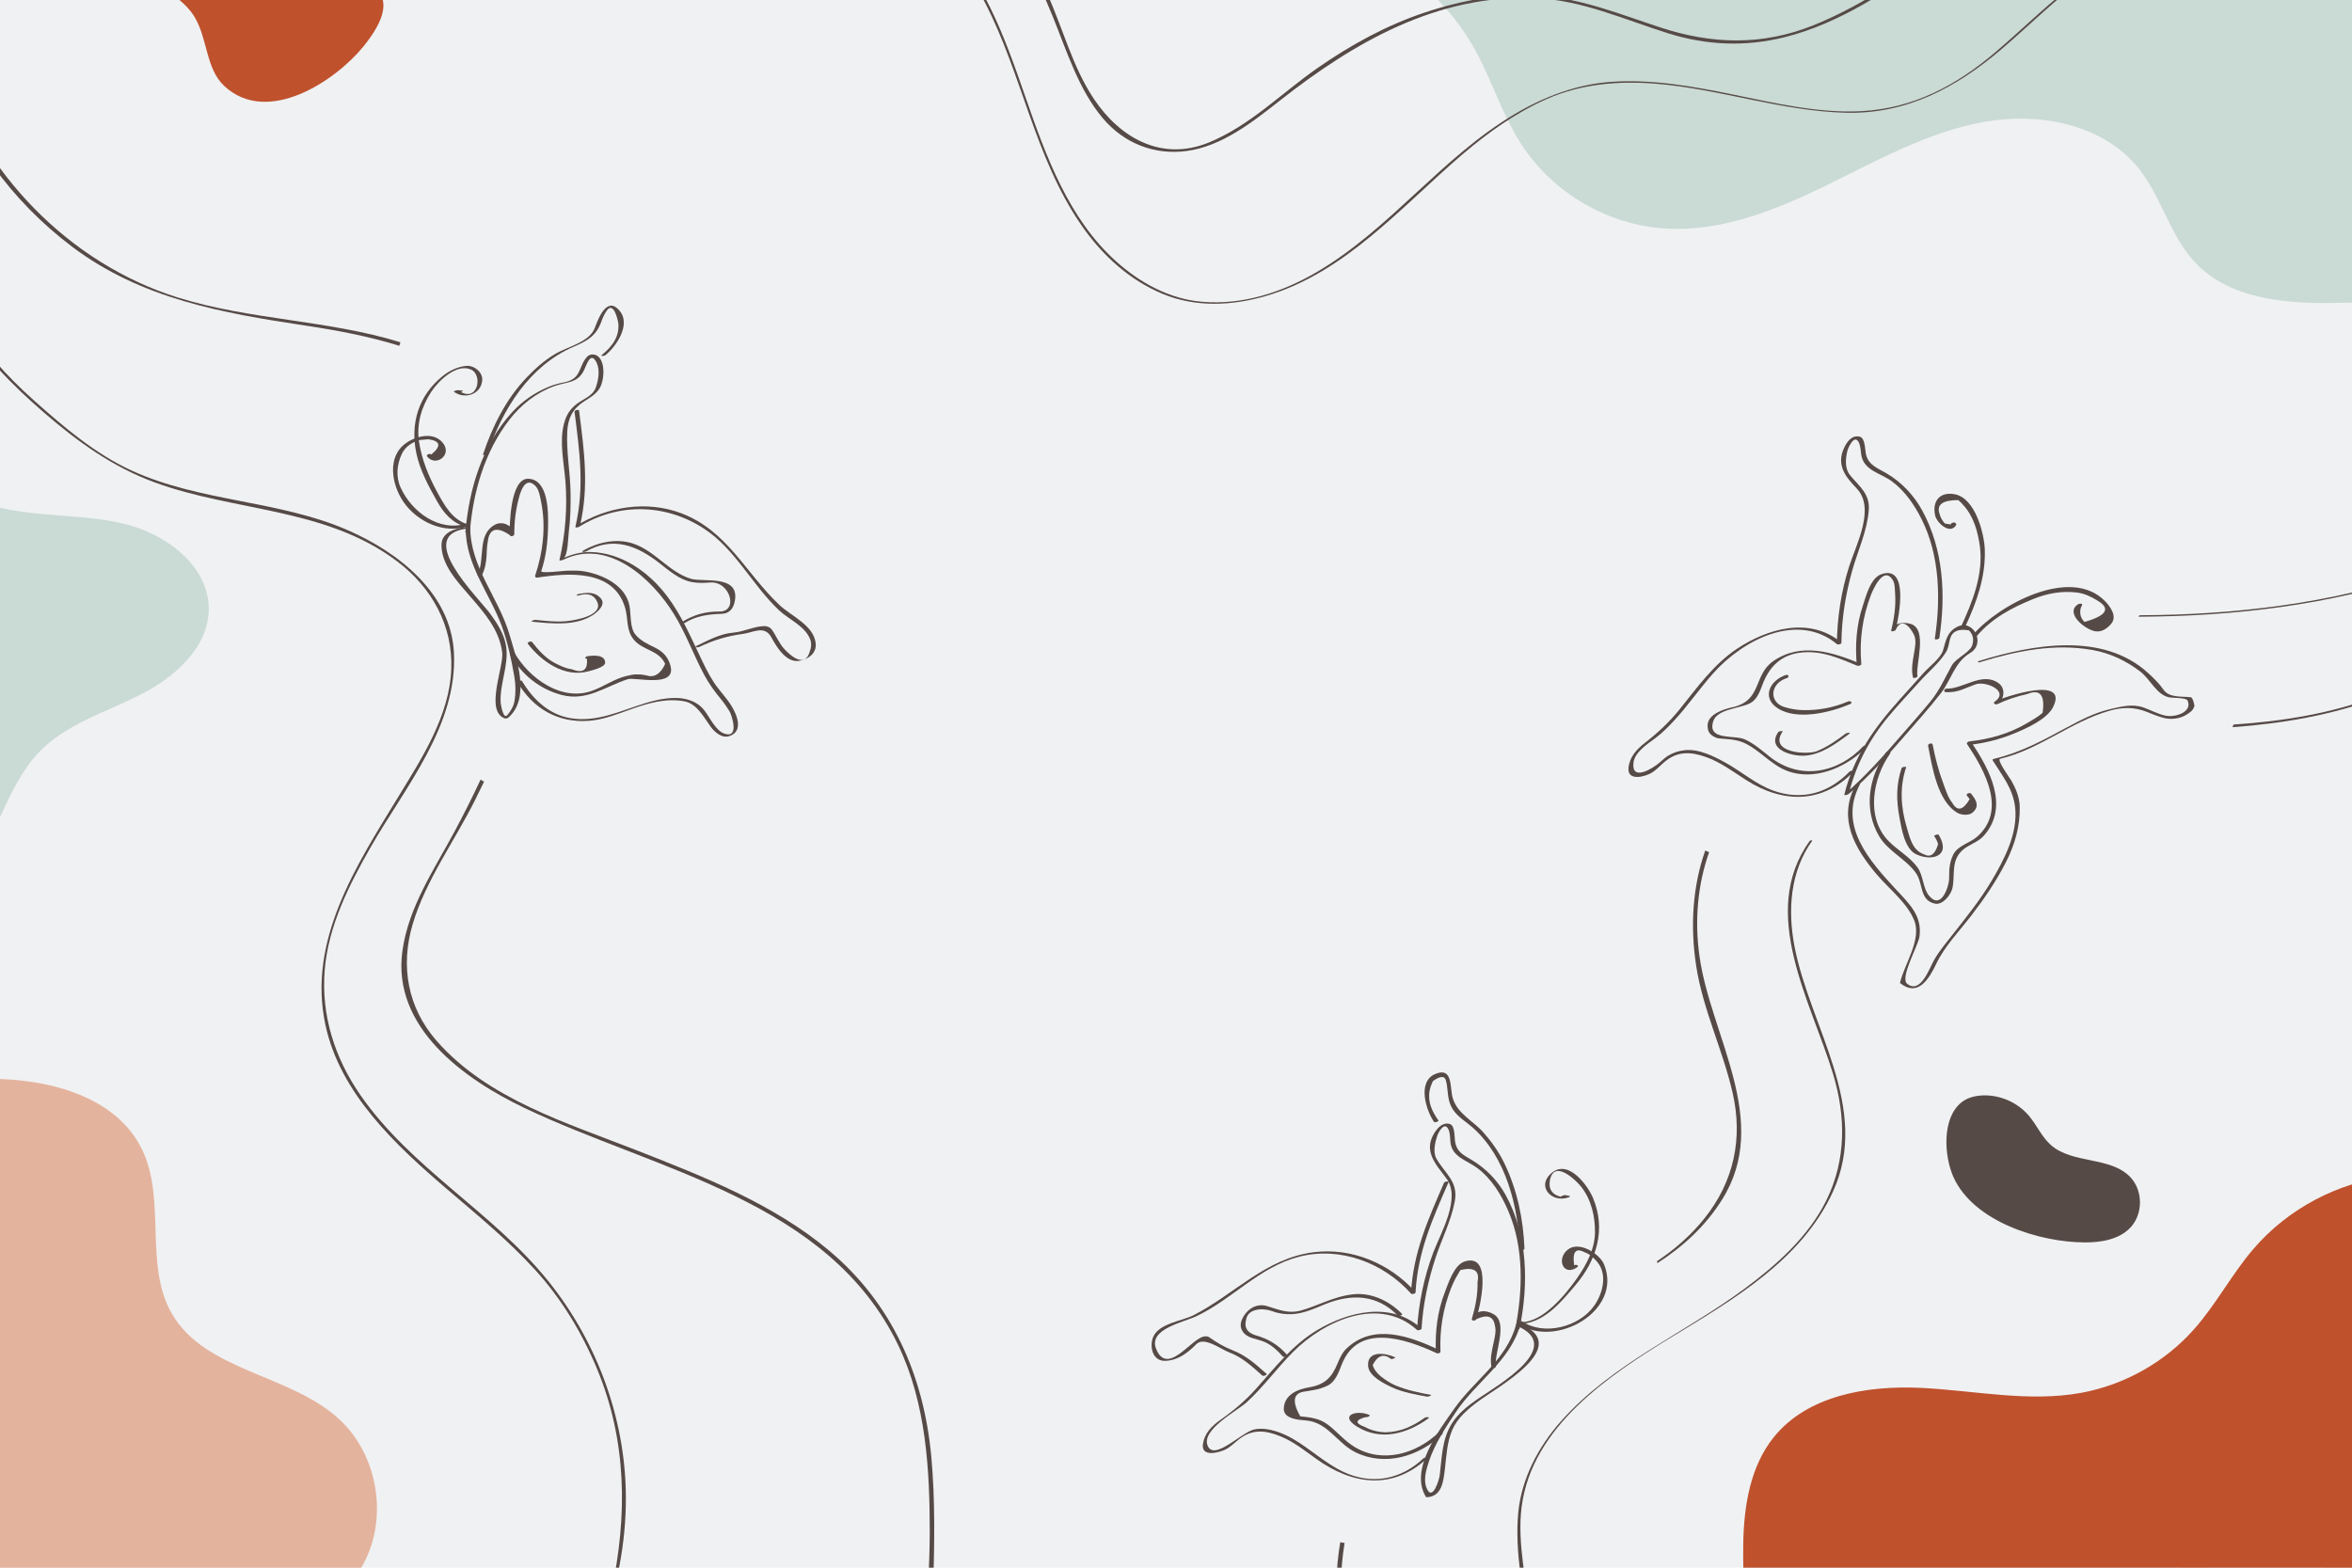 <?xml version="1.0" encoding="utf-8"?>
<!-- Generator: Adobe Illustrator 27.5.0, SVG Export Plug-In . SVG Version: 6.00 Build 0)  -->
<svg version="1.1" xmlns="http://www.w3.org/2000/svg" xmlns:xlink="http://www.w3.org/1999/xlink" x="0px" y="0px"
	 viewBox="0 0 750 500" style="enable-background:new 0 0 750 500;" xml:space="preserve">
<g id="BACKGROUND">
	<rect style="fill:#F0F1F2;" width="750" height="500"/>
</g>
<g id="OBJECTS">
	<g>
		<g>
			<defs>
				<rect id="SVGID_1_" width="750" height="500"/>
			</defs>
			<clipPath id="SVGID_00000163752016204647359400000005398838163669636285_">
				<use xlink:href="#SVGID_1_"  style="overflow:visible;"/>
			</clipPath>
			<g style="clip-path:url(#SVGID_00000163752016204647359400000005398838163669636285_);">
				<g>
					<g>
						<path style="fill:#564A47;" d="M183.203,131.305c1.605,12.615,3.239,24.043,0.283,36.67c-0.112,0.477,0.999,0.16,1.157,0.062
							c12.486-7.787,27.675-7.427,39.923,0.614c9.89,6.493,15.335,17.957,23.809,25.959c3.358,3.171,8.638,5.1,10.146,9.776
							c0.23,1.067,0.163,2.101-0.2,3.102c-1.61,6.196-6.691,1.112-8.095-0.356c-1.774-1.855-2.678-4.337-4.166-6.396
							c-0.515-0.713-1.516-1.063-2.358-1.048c-3.201,0.059-6.511,1.797-9.828,2.079c-4.315,0.366-7.989,2.447-11.832,4.266
							c-0.875,0.414,0.454,0.533,0.873,0.334c4.639-2.197,8.683-3.46,13.886-4.172c3.545-0.485,6.995-2.89,9.182,1.103
							c1.651,3.013,4.703,8.172,8.877,7.464c2.794-0.474,5.648-2.339,5.241-5.676c-0.698-5.725-7.796-8.577-11.6-12.17
							c-10.8-10.199-16.577-23.68-31.301-29.234c-11.028-4.16-23.603-2.109-33.432,4.022c0.386,0.021,0.771,0.041,1.157,0.062
							c2.974-12.706,1.345-24.116-0.275-36.847C184.6,130.508,183.142,130.824,183.203,131.305L183.203,131.305z"/>
					</g>
					<g>
						<path style="fill:#564A47;" d="M155.446,144.739c4.722-14.147,13.362-28.106,27.566-34.192
							c4.243-1.818,7.125-3.434,8.74-7.959c0.452-1.268,0.945-2.404,1.731-3.522c2.234-3.179,3.586,3.31,3.649,3.775
							c0.595,4.408-1.973,7.747-5.236,10.372c-0.596,0.48,0.85,0.314,1.123,0.094c3.83-3.082,8.995-10.904,3.528-15.187
							c-3.633-2.846-6.193,4.656-6.871,6.455c-1.709,4.537-8.551,5.943-12.497,8.229c-3.496,2.025-6.533,4.762-9.311,7.668
							c-6.52,6.819-10.898,15.636-13.857,24.503C153.897,145.319,155.314,145.136,155.446,144.739L155.446,144.739z"/>
					</g>
					<g>
						<path style="fill:#564A47;" d="M149.841,169.48c1.062-12.731,4.677-25.316,12.544-35.553
							c3.706-4.823,8.643-8.712,14.384-10.772c4.092-1.468,7.456-0.839,9.528-5.212c0.822-1.736,2.111-6.165,3.992-2.169
							c1.102,2.342,0.499,5.57-0.315,7.847c-0.966,2.701-3.948,3.603-6.03,5.19c-2.244,1.71-3.369,3.568-4.098,6.307
							c-1.555,5.842,0.015,12.636,0.469,18.539c0.643,8.359-0.053,16.818-1.911,24.983c-0.073,0.32,1.003-0.009,1.123-0.067
							c14.3-7.049,28.392,5.968,35.369,17.256c3.805,6.156,6.269,13.079,9.68,19.451c1.481,2.766,3.29,5.263,5.288,7.672
							c1.036,1.249,1.928,2.553,2.779,3.932c0.576,0.934,3.353,8.821-1.678,7.091c-2.688-0.924-4.583-5.024-6.205-7.204
							c-1.421-1.909-3.245-3.015-5.503-3.656c-4.257-1.209-9.483-0.08-13.587,1.186c-7.893,2.435-15.409,6.201-23.874,4.734
							c-6.839-1.185-11.97-6.104-15.361-11.885c-0.193-0.33-1.541,0.231-1.449,0.388c4.988,8.506,12.961,13.085,22.84,12.357
							c4.651-0.343,9.188-2.202,13.53-3.743c5.415-1.922,10.89-3.502,16.701-2.508c4.214,0.721,6.3,5.059,8.588,8.167
							c1.297,1.762,3.604,3.76,5.971,2.952c4.457-1.521,2.515-6.584,0.628-9.641c-1.627-2.637-3.887-4.87-5.597-7.468
							c-1.8-2.736-3.2-5.746-4.604-8.697c-3.098-6.51-5.936-12.997-10.298-18.792c-5.816-7.728-14.563-13.899-24.474-14.109
							c-2.947-0.062-5.842,0.743-8.534,1.87c1.329-0.556,1.473-7.005,1.626-8.169c0.556-4.224,0.644-8.498,0.574-12.751
							c-0.107-6.521-1.394-12.964-1.045-19.497c0.222-4.143,1.775-7.182,5.288-9.436c1.777-1.141,3.475-2.085,4.754-3.816
							c1.754-2.374,2.266-8.595-0.241-10.604c-0.952-0.763-2.553-0.891-3.492,0.15c-2.875,3.186-1.638,7.04-7.343,8.142
							c-1.621,0.313-3.252,0.755-4.782,1.379c-4.421,1.802-8.412,4.515-11.656,8.035c-9.648,10.469-13.865,24.571-15.028,38.508
							C148.379,170.016,149.807,169.882,149.841,169.48L149.841,169.48z"/>
					</g>
					<g>
						<path style="fill:#564A47;" d="M148.508,168.459c-0.1,11.585,7.554,20.638,11.436,31.069
							c1.938,5.209,3.104,10.751,4.056,16.214c0.459,2.635,0.503,5.247,0.049,7.887c-0.285,1.659-1.148,3.073-2.196,4.366
							c-1.47,1.813-2.197-3.771-2.205-3.911c-0.332-6.005,2.555-11.608,1.774-17.711c-0.5-3.902-2.75-7.395-5.011-10.502
							c-3.914-5.377-24.664-25.287-7.305-27.31c0.615-0.072,1.273-0.71,0.254-0.592c-3.24,0.378-8.491,1.362-8.573,5.708
							c-0.121,6.394,5.093,11.869,9.026,16.418c4.632,5.356,9.395,10.691,10.327,17.971c0.589,4.603-5.61,18.697,0.805,21.059
							c0.371,0.136,0.974-0.087,1.251-0.335c7.059-6.321,2.473-18.82,0.266-26.4c-3.431-11.782-12.615-21.607-12.505-34.319
							C149.959,167.792,148.512,168.009,148.508,168.459L148.508,168.459z"/>
					</g>
					<g>
						<path style="fill:#564A47;" d="M148.731,166.969c-8.707,2.807-17.496-3.765-20.98-11.458
							c-1.586-3.502-1.204-7.409,0.408-10.793c1.102-2.315,3.3-3.676,5.658-4.378c0.935-0.08,1.87-0.161,2.804-0.241
							c3.861,0.565,4.162,2.187,0.902,4.868c-0.396-0.492-1.779,0.068-1.33,0.626c2.665,3.313,7.717-0.217,5.358-3.859
							c-2.673-4.127-8.507-2.881-11.979-0.485c-6.385,4.408-4.61,13.444-0.923,18.82c4.366,6.366,12.873,10.252,20.334,7.846
							C149.854,167.636,149.615,166.684,148.731,166.969L148.731,166.969z"/>
					</g>
					<g>
						<path style="fill:#564A47;" d="M149.49,167.342c-5.189-1.404-7.72-6.049-10.115-10.472
							c-2.745-5.068-4.914-10.347-5.768-16.069c-0.842-5.642,0.841-11.134,3.892-15.823c2.237-3.438,8.063-9.15,12.656-7.132
							c4.034,1.773,2.095,11.067-4.038,6.627c-0.385,0.177-0.77,0.354-1.155,0.532c0.507,0.044,1.014,0.088,1.521,0.132
							c0.299,0.026,1.66-0.514,0.944-0.576c-0.507-0.044-1.014-0.088-1.52-0.132c-0.155-0.013-1.437,0.328-1.155,0.532
							c3.466,2.509,8.621,0.848,9.015-3.64c0.234-2.664-2.634-4.852-5.083-4.628c-2.759,0.253-5.374,1.528-7.523,3.252
							c-7.681,6.159-10.388,15.05-8.406,24.576c1.137,5.464,3.948,10.626,6.664,15.441c2.059,3.65,4.717,6.804,8.88,7.931
							C148.624,167.981,149.894,167.451,149.49,167.342L149.49,167.342z"/>
					</g>
					<g>
						<path style="fill:#564A47;" d="M162.7,208.8c3.635,6.332,9.286,10.961,16.379,12.843c8.023,2.128,13.864-2.679,21.104-5.021
							c2.307-0.746,15.415,2.913,13.648-4.168c-0.678-2.716-2.306-4.58-4.813-5.823c-2.368-1.173-4.657-2.144-6.397-4.244
							c-1.785-2.154-1.409-6.358-1.859-8.977c-1.144-6.655-8.433-10.091-14.313-11.152c-1.882-0.34-3.841-0.274-5.744-0.243
							c-0.805,0.013-8.403,0.993-8.107,0.113c1.488-4.434,2.048-9.13,2.157-13.783c0.11-4.689,0.249-15.408-6.275-15.648
							c-5.777-0.213-5.975,14.589-5.956,17.783c0.487-0.08,0.974-0.161,1.461-0.241c-0.455-2.609-3.762-4.243-6.215-2.869
							c-5.694,3.19-3.014,10.754-5.432,15.779c-0.369,0.767,1.098,0.814,1.394,0.198c0.991-2.06,1.297-3.975,1.437-6.27
							c0.021-0.985,0.076-1.967,0.164-2.948c0.066-0.448,0.132-0.896,0.198-1.344c0.491-4.222,2.826-4.941,7.005-2.157
							c0.115,0.66,1.464,0.375,1.461-0.241c-0.024-4.039,0.452-7.852,1.512-11.759c0.374-1.378,1.89-6.981,5.193-3.682
							c1.203,1.201,1.503,3.454,1.827,5.031c1.611,7.847,0.652,16.069-1.875,23.597c-0.136,0.405,0.238,0.723,0.641,0.66
							c10.02-1.559,24.359-2.674,28.019,9.568c1.103,3.688,0.21,7.101,2.831,10.263c2.856,3.446,7.837,3.157,9.962,7.671
							c-1.523,3.321-3.571,4.534-6.145,3.639c-0.93-0.209-1.871-0.305-2.824-0.286c-1.099-0.047-2.176,0.245-3.236,0.48
							c-3.887,0.86-7.352,3.408-11.08,4.744c-9.86,3.534-20.129-4.031-24.798-12.165C163.676,207.542,162.304,208.111,162.7,208.8
							L162.7,208.8z"/>
					</g>
					<g>
						<path style="fill:#564A47;" d="M218.345,198.687c3.626-2.262,7.505-2.768,11.617-2.9c0.552-0.018,1.159-0.102,1.682-0.306
							c1.821-0.709,2.46-2.389,2.734-4.173c1.234-8.046-10.181-5.575-13.985-6.689c-7.027-2.059-11.55-9.008-18.635-11.293
							c-5.272-1.7-11.149-0.381-15.82,2.286c-0.844,0.482,0.467,0.531,0.865,0.304c8.706-4.97,16.302-1.894,23.363,3.595
							c3.06,2.379,6.454,5.394,10.41,6.123c2.027,0.374,3.822,0.308,5.878,0.152c6.383-0.486,9.123,9.316,2.953,9.255
							c-4.413-0.044-8.182,1.006-11.928,3.342C216.654,198.898,217.951,198.933,218.345,198.687L218.345,198.687z"/>
					</g>
					<g>
						<path style="fill:#564A47;" d="M168.305,205.309c4.441,5.729,11.747,10.904,19.422,8.779c1.019-0.282,5.284-1.261,5.247-2.765
							c-0.064-2.599-3.807-2.299-5.609-2.041c-0.686,0.098-1.209,0.921-0.204,0.778c0.327,3.691-1.292,4.82-4.858,3.387
							c-1.915-0.245-3.617-1.074-5.298-1.941c-2.979-1.537-5.333-4.151-7.352-6.756
							C169.357,204.368,167.961,204.865,168.305,205.309L168.305,205.309z"/>
					</g>
					<g>
						<path style="fill:#564A47;" d="M169.722,198.282c6.044,0.611,13.664,1.453,19.135-1.994c1.524-0.96,4.557-3.402,2.69-5.486
							c-1.887-2.107-4.283-1.826-6.867-1.409c-0.582,0.094-1.288,0.703-0.269,0.538c3.111-0.954,5.142-0.222,6.095,2.198
							c1.726,4.166-6.887,5.696-9.975,5.992c-3.263,0.313-6.625-0.105-9.871-0.433C170.35,197.657,168.995,198.209,169.722,198.282
							L169.722,198.282z"/>
					</g>
				</g>
				<path style="fill:#CADAD5;" d="M411.404-18.042c24.481-4.295,48.395,13.56,59.86,35.612c4.893,9.411,8.165,19.675,13.943,28.57
					c9.972,15.35,27.439,25.57,45.706,26.742c18.019,1.157,35.489-5.943,51.708-13.877c16.219-7.934,32.298-16.961,50.073-20.13
					s38.131,0.799,49.357,14.94c7.229,9.107,9.922,21.337,17.862,29.83c11.529,12.331,30.46,13.376,47.334,12.924
					c16.875-0.452,35.377-1.069,48.677,9.327V-58.188L410.599-36.654L411.404-18.042z"/>
				<path style="fill:#E4B39D;" d="M-58.516,341.439c17.671,6.152,37.019,2.607,55.73,2.66c18.711,0.053,40.019,5.742,48.125,22.606
					c7.752,16.128,0.506,36.833,9.484,52.313c10.682,18.419,37.546,19.175,53.255,33.549c12.417,11.362,15.8,31.419,7.796,46.226
					c-3.676,6.8-9.335,12.34-13.234,19.014c-3.899,6.674-5.784,15.503-1.489,21.93H-62.528L-58.516,341.439z"/>
				<path style="fill:#BF512D;" d="M530.23,568.347c12.884-9.631,21.897-24.299,24.668-40.145
					c2.065-11.807,0.772-23.909,0.985-35.893c0.212-11.985,2.214-24.59,9.73-33.926c10.726-13.323,29.74-16.54,46.826-15.732
					c17.085,0.808,34.301,4.65,51.13,1.594c13.799-2.506,26.692-9.749,36.009-20.231c7.091-7.977,12.07-17.632,19.029-25.725
					c10.999-12.793,26.931-21.232,43.694-23.143l37.445,129.112l-273.098,65.437"/>
				<g>
					<path style="fill:#564A47;" d="M-12.809,101.113c6.942,11.852,16.52,21.564,26.848,30.497
						c10.649,9.21,21.884,17.329,35.186,22.208c25.791,9.461,54.65,8.03,77.427,25.223c11.018,8.316,17.793,20.446,17.253,34.398
						c-0.577,14.891-9.447,28.503-16.973,40.821c-13.391,21.917-28.949,45.753-23.16,72.646
						c4.732,21.981,22.554,38.489,38.915,52.476c9.62,8.224,19.406,16.249,27.951,25.623c8.389,9.203,14.89,19.96,19.681,31.424
						c9.621,23.023,9.804,47.098,4.641,71.155c-2.498,11.64-4.531,23.649,0.749,34.806c3.563,7.529,10.498,13.235,18.979,13.491
						c0.396,0.012,0.9-0.579,0.31-0.596c-15.871-0.479-22.209-17.686-21.743-31.138c0.259-7.483,2.229-14.884,3.762-22.175
						c1.5-7.134,2.366-14.305,2.539-21.592c0.614-25.927-8.586-51.783-24.815-71.901c-17.714-21.961-43.51-35.755-59.755-59.12
						c-8.248-11.864-12.633-25.565-11.436-40.041c1.161-14.031,7.783-27.125,14.659-39.149
						c10.887-19.041,27.692-38.738,26.547-61.937c-0.939-19.026-17.691-32.05-33.73-39.076
						c-22.066-9.667-47.164-9.008-69.151-19.124c-11.53-5.305-21.539-13.838-30.939-22.218
						c-8.882-7.919-16.915-16.773-22.946-27.071C-12.194,100.427-13.029,100.738-12.809,101.113L-12.809,101.113z"/>
				</g>
				<g>
					<path style="fill:#564A47;" d="M246.263-41.428c29.579-0.548,54.53,16.496,67.848,42.299
						c11.865,22.987,15.78,49.207,30.609,70.793c6.538,9.517,15.216,17.544,25.934,22.03c10.546,4.414,22.259,3.845,33.037,0.696
						c25.319-7.397,43.173-28.489,62.51-45.039c8.206-7.024,17.041-13.343,26.947-17.739c11.043-4.899,22.993-5.878,34.909-4.911
						c20.395,1.654,39.972,8.74,60.514,9.252c19.394,0.483,35.166-7.95,49.607-20.227c17.68-15.031,35.002-35.308,60.187-35.378
						c0.291-0.001,0.937-0.444,0.352-0.442c-26.064,0.073-44.165,21.216-62.48,36.787c-12.425,10.564-26.097,17.878-42.637,18.759
						c-13.805,0.735-27.622-2.576-41.052-5.315c-12.618-2.574-25.355-4.871-38.284-4.067c-11.116,0.691-21.542,4.604-31.074,10.208
						c-23.37,13.738-39.679,36.556-63.073,50.356c-11.166,6.587-23.856,10.745-36.915,9.603
						c-10.32-0.903-19.628-6.003-27.226-12.808c-15.213-13.624-22.457-33.663-28.96-52.421
						c-6.712-19.362-13.697-39.08-28.957-53.487c-13.712-12.945-32.708-19.738-51.442-19.391
						C246.325-41.865,245.678-41.417,246.263-41.428L246.263-41.428z"/>
				</g>
				<g>
					<path style="fill:#564A47;" d="M844.94,133.002c-38.295,48.98-103.253,63.006-162.426,63.221
						c-0.307,0.001-0.932,0.468-0.345,0.466c59.568-0.217,125.029-14.381,163.577-63.685
						C845.975,132.711,845.104,132.793,844.94,133.002L844.94,133.002z"/>
				</g>
				<g>
					<g>
						<path style="fill:#564A47;" d="M631.388,211.182c11.58-3.57,23.783-6.045,35.878-3.871c5.617,1.01,10.791,3.458,15.287,6.928
							c3.271,2.525,5.301,7.825,9.694,8.252c1.028,0.1,4.92,0.076,5.308,0.917c1.702,3.688-4.003,5.593-7.298,4.789
							c-2.305-0.563-4.488-1.753-6.724-2.549c-3.622-1.289-7.403-0.249-11.006,0.609c-4.749,1.131-9.183,3.451-13.448,5.751
							c-7.54,4.067-14.641,7.965-23.066,9.966c-0.07,0.017-0.774,0.238-0.667,0.41c3.127,5.018,6.607,9.17,7.253,15.253
							c0.873,8.223-3.55,16.639-7.624,23.463c-3.507,5.874-7.827,11.253-12.046,16.62c-2.143,2.726-4.398,5.385-6.147,8.386
							c-1.509,2.589-4.317,11.103-8.629,7.654c-2.407-1.925,3.527-12.133,3.926-15.037c0.91-6.624-3.188-10.392-7.343-14.883
							c-8.67-9.372-18.709-20.496-11.6-33.747c0.1-0.187-1.234-0.102-1.428,0.26c-5.732,10.683-0.33,20.216,6.811,28.612
							c3.904,4.591,9.613,8.932,11.881,14.585c2.468,6.151-3.166,13.977-4.518,19.887c-0.024,0.047-0.014,0.086,0.031,0.115
							c5.681,4.545,9.193-1.287,11.536-6.194c2.686-5.626,7.337-10.389,11.121-15.301c4.182-5.429,8.031-11.072,11.133-17.192
							c2.801-5.527,4.494-11.406,4.345-17.615c-0.07-2.917-1.189-5.62-2.579-8.128c-0.367-0.663-4.872-6.827-3.672-7.112
							c12.588-2.989,22.521-11.804,34.846-15.321c4.092-1.168,7.899-1.246,11.839,0.321c1.907,0.758,3.727,1.533,5.724,2.02
							c2.196,0.536,5.096,0.165,7.013-1.097c1.252-0.824,1.969-1.194,2.487-2.6c0.184-0.5-0.542-2.897-1.09-2.961
							c-2.929-0.339-6.885,0.27-8.742-2.432c-1.36-1.978-3.144-3.698-4.905-5.307c-14.42-13.18-36.869-9.068-53.695-3.881
							C630.444,211.006,630.55,211.44,631.388,211.182L631.388,211.182z"/>
					</g>
					<g>
						<path style="fill:#564A47;" d="M601.461,239.923c-5.584,7.869-7.314,18.241-2.236,26.8c2.835,4.779,8.409,7.147,11.648,11.615
							c2.517,3.472,1.102,8.778,6.143,9.872c2.497,0.542,5.088-2.868,5.545-4.872c0.966-4.231-0.565-8.69,3.165-12.123
							c2.047-1.884,4.985-2.541,6.868-4.667c8.282-9.348,1.794-21.16-3.994-29.857c-0.239,0.296-0.478,0.593-0.717,0.889
							c5.031-0.542,9.803-1.768,14.486-3.689c3.748-1.537,10.318-4.472,12.27-8.295c5.262-10.311-15.258-3.401-18.399-1.929
							c0.272,0.272,0.545,0.544,0.817,0.816c2.066-1.429,2.559-4.909,0.269-6.571c-5.223-3.79-11.182,1.825-16.621,1.738
							c-0.852-0.014-1.09,1.107-0.112,1.122c1.786,0.029,3.325-0.151,5.027-0.814c1.441-0.561,2.881-1.123,4.321-1.688
							c3.214-1.18,10.962,2.162,6.141,5.496c-0.753,0.521,0.235,1.089,0.817,0.816c3.108-1.457,6.229-2.501,9.574-3.223
							c4.069-1.675,5.69,0.321,4.863,5.989c-1.516,1.348-3.543,2.466-5.259,3.47c-5.51,3.223-11.771,4.959-18.079,5.639
							c-0.39,0.042-1.032,0.415-0.717,0.889c5.558,8.353,12.757,21.07,3.175,29.525c-2.253,1.988-6.304,2.838-7.675,5.823
							c-0.724,1.577-1.013,2.846-1.183,4.604c-0.034,1.068-0.061,2.136-0.081,3.204c-0.041,1.885-2.4,9.996-6.411,5.153
							c-1.949-2.353-1.76-6.385-3.688-9.044c-2.405-3.317-6.338-5.442-9.182-8.352c-7.356-7.529-5.061-20.097,0.45-27.862
							C603.226,239.634,601.87,239.346,601.461,239.923L601.461,239.923z"/>
					</g>
					<g>
						<path style="fill:#564A47;" d="M618.413,203.482c2.095-13.703,1.317-28.202-5.415-40.588
							c-2.657-4.889-6.541-9.014-11.314-11.866c-2.862-1.71-5.931-2.617-6.706-6.306c-0.256-1.219-0.21-5.011-1.916-5.436
							c-2.523-0.628-4.077,1.528-5.046,3.629c-2.502,5.426,0.449,9.129,4.037,12.866c6.032,6.283-0.162,17.941-2.345,24.711
							c-2.589,8.031-3.874,16.461-3.97,24.887c0.467-0.154,0.934-0.308,1.402-0.461c-10.036-8.321-23.454-4.52-33.31,2.044
							c-7.468,4.974-12.693,12.407-18.246,19.284c-3.279,4.061-6.918,7.468-11.028,10.66c-2.665,2.069-4.901,4.485-5.258,7.949
							c-0.453,4.403,5.158,2.878,7.192,1.721c1.45-0.825,2.714-2.169,3.945-3.275c4.324-3.884,8.684-3.567,13.532-1.87
							c4.636,1.623,8.726,4.717,12.829,7.345c11.676,7.481,24.318,7.642,34.319-2.712c0.378-0.392-1.051-0.261-1.333,0.031
							c-6.675,6.911-15.198,9.325-24.305,6.066c-5.468-1.957-10.004-5.972-15.029-8.78c-3.761-2.102-8.697-4.617-13.195-4.112
							c-2.014,0.226-3.52,0.698-5.286,1.738c-0.938,0.552-1.853,1.437-2.67,2.143c-2.329,2.011-9.037,6.143-8.424,0.191
							c0.354-3.444,4.459-6.043,6.999-7.943c2.137-1.599,4.004-3.472,5.821-5.416c4.569-4.889,8.333-10.481,12.807-15.459
							c9.389-10.448,26.711-19.497,39.286-9.071c0.315,0.261,1.396,0.006,1.402-0.461c0.089-7.812,1.327-15.402,3.421-22.917
							c1.8-6.459,4.777-12.591,5.305-19.35c0.404-5.177-2.933-7.525-5.9-11.075c-1.851-2.215-1.524-5.335-0.906-7.923
							c0.146-0.609,2.111-5.415,3.575-2.729c0.626,1.148,0.64,2.848,0.846,4.114c0.81,4.972,6.048,5.724,9.63,8.317
							c4.223,3.057,7.262,7.529,9.577,12.121c5.845,11.595,6.158,25.585,4.238,38.148
							C616.9,204.176,618.349,203.907,618.413,203.482L618.413,203.482z"/>
					</g>
					<g>
						<path style="fill:#564A47;" d="M594.138,238.03c-8.168,8.657-20.261,10.91-29.804,3.327c-2.567-2.039-4.911-4.145-7.916-5.522
							c-3.387-1.553-12.242,0.505-10.054-5.923c1.278-3.756,8.403-3.97,11.611-5.575c2.167-1.084,3.138-3.521,3.906-5.639
							c2.675-7.38,7.678-11.104,16.037-10.663c4.942,0.261,9.789,2.432,14.304,4.288c0.28,0.115,1.351-0.072,1.313-0.499
							c-0.675-7.588,0.347-14.886,3.037-22.001c0.478-1.264,3.979-9.787,7.037-4.75c0.671,1.106,0.604,3.001,0.695,4.213
							c0.3,3.995-0.308,7.992-1.259,11.86c-0.105,0.427,1.287,0.115,1.436-0.23c2.204-5.1,5.546,0.606,6.017,1.972
							c0.567,1.645,0.155,3.579-0.115,5.244c-0.46,2.831-1.001,5.1-0.386,7.938c0.082,0.38,1.537,0.02,1.449-0.388
							c-0.759-3.504,3.529-15.243-2.353-16.748c-2.408-0.616-4.973-0.273-6.047,2.213c0.479-0.077,0.957-0.153,1.436-0.23
							c1.084-4.407,4.327-20.868-4.583-17.77c-3.498,1.217-4.94,7.236-5.924,10.168c-2.034,6.063-2.449,12.571-1.887,18.899
							c0.438-0.166,0.875-0.332,1.313-0.499c-9.121-3.748-18.981-6.927-27.841-0.934c-6.595,4.461-3.498,12.68-13.181,14.805
							c-2.687,0.589-7.887,2.195-7.862,5.826c0.015,2.157,0.821,3.007,2.68,3.86c0.595,0.273,2.193,0.342,2.805,0.387
							c2.809,0.209,4.979,0.501,7.512,1.962c4.99,2.877,8.216,7.233,14.004,8.775c8.62,2.297,18.14-2.273,23.945-8.425
							C595.812,237.598,594.4,237.753,594.138,238.03L594.138,238.03z"/>
					</g>
					<g>
						<path style="fill:#564A47;" d="M606.051,234.793c-5.63,6.515-11.363,12.905-17.874,18.559
							c0.458-0.058,0.915-0.116,1.373-0.174c2.285-9.376,6.629-17.502,12.829-24.876c3.181-3.783,6.588-7.392,9.892-11.067
							c2.619-2.913,6.199-5.883,8.245-9.219c0.798-1.302,0.918-2.687,1.277-4.154c0.649-2.494,2.676-3.428,6.081-2.802
							c1.173,1.203,1.555,2.624,1.146,4.264c-0.351,2.661-5.198,4.34-6.657,6.954c-2.276,4.077-3.787,7.765-6.834,11.496
							C612.466,227.523,609.212,231.127,606.051,234.793c-0.308,0.357,1.084,0.169,1.315-0.098
							c3.854-4.47,7.845-8.854,11.467-13.517c3.487-4.488,4.329-9.861,9.445-12.942c5.114-3.08,0.882-11.07-4.33-8.24
							c-3.106,1.687-3.426,4.254-4.367,7.462c-0.704,2.401-4.446,5.228-6.101,7.069c-2.523,2.806-5.045,5.611-7.568,8.417
							c-8.233,9.157-14.826,18.316-17.792,30.483c-0.105,0.433,1.22-0.041,1.373-0.174c6.512-5.655,12.245-12.044,17.874-18.559
							C607.674,234.338,606.281,234.526,606.051,234.793z"/>
					</g>
					<g>
						<path style="fill:#564A47;" d="M626.704,199.792c3.612-7.759,6.47-15.722,6.209-24.387
							c-0.158-5.267-3.039-16.434-9.467-17.744c-4.695-0.957-7.381,1.982-6.39,6.677c0.502,2.378,4.746,6.379,6.733,3.104
							c0.062-0.102,0.086-0.151,0.011-0.251c-0.11-0.147-0.221-0.294-0.331-0.442c-0.254-0.339-1.65,0.139-1.354,0.534
							c-0.642-0.104-1.284-0.208-1.926-0.313c-0.831-0.871-1.393-1.878-1.684-3.021c-1.083-2.967,0.899-4.452,5.947-4.454
							c0.643,0.534,1.228,1.126,1.754,1.775c3.165,3.537,4.511,8.351,5.129,12.935c1.203,8.922-2.388,17.889-6.071,25.801
							C625.1,200.359,626.509,200.212,626.704,199.792L626.704,199.792z"/>
					</g>
					<g>
						<path style="fill:#564A47;" d="M630.405,202.817c4.824-5.683,11.269-9.082,18.089-11.824
							c4.421-1.777,9.043-2.588,13.782-2.012c2.409,0.293,4.595,1.335,6.618,2.603c4.223,2.526,2.824,4.786-4.196,6.778
							c-1.363-1.309-1.705-2.991-1.024-5.045c-0.389-0.13-0.778-0.259-1.166-0.389c-0.205,0.429-0.409,0.858-0.614,1.288
							c-0.35,0.734,1.115,0.705,1.38,0.147c0.205-0.429,0.409-0.858,0.614-1.288c0.342-0.718-0.85-0.584-1.166-0.389
							c-4.589,2.834,2.492,8.46,5.768,8.704c1.927,0.144,3.634-1.107,4.772-2.499c1.925-2.355-0.378-5.459-1.965-7.107
							c-11.031-11.457-34.173,1.295-42.098,10.63C628.609,203.111,629.996,203.299,630.405,202.817L630.405,202.817z"/>
					</g>
					<g>
						<path style="fill:#564A47;" d="M614.829,237.86c1.285,6.615,2.949,17.738,9.417,21.424c1.196,0.682,3.56,0.863,4.678-0.061
							c2.36-1.95,1.41-3.888-0.388-6.084c-0.419-0.512-1.797,0.064-1.326,0.639c0.294,0.36,0.589,0.719,0.883,1.079
							c-2.114,3.623-3.974,4.01-5.582,1.161c-1.42-1.748-2.104-4.231-2.894-6.315c-1.502-3.959-2.534-8.081-3.34-12.231
							C616.147,236.796,614.695,237.17,614.829,237.86L614.829,237.86z"/>
					</g>
					<g>
						<path style="fill:#564A47;" d="M606.389,244.971c-1.79,5.275-1.709,10.326-0.693,15.763
							c0.638,3.417,1.653,10.012,5.305,11.718c5.101,2.382,11.27,0.587,7.233-6.155c-0.239-0.399-1.601,0.134-1.449,0.388
							c0.562,0.774,0.972,1.622,1.229,2.544c-0.953,3.312-2.483,4.379-4.592,3.199c-3.649-1.265-4.441-5.342-5.414-8.586
							c-1.881-6.277-2.309-12.845-0.185-19.104C607.943,244.387,606.526,244.57,606.389,244.971L606.389,244.971z"/>
					</g>
					<g>
						<path style="fill:#564A47;" d="M588.617,233.916c-2.92,2.187-5.815,4.267-9.223,5.653c-3.091,1.256-15.654,0.56-10.922-6.301
							c0.132-0.192-1.183-0.122-1.433,0.24c-3.774,5.472,4.193,7.69,8.213,7.517c5.455-0.234,10.317-3.906,14.485-7.028
							C590.34,233.546,588.889,233.713,588.617,233.916L588.617,233.916z"/>
					</g>
					<g>
						<path style="fill:#564A47;" d="M589.342,223.709c-4.682,1.993-9.391,2.895-14.488,2.773c-1.953-0.047-3.894-0.391-5.763-0.943
							c-5.079-1.5-4.756-7.531,0.678-9.262c0.875-0.279,0.623-1.272-0.265-0.989c-5.081,1.619-7.946,7.22-2.569,10.647
							c6.222,3.966,16.915,1.236,23.049-1.375C590.898,224.17,590.085,223.393,589.342,223.709L589.342,223.709z"/>
					</g>
				</g>
				<g>
					<g>
						<path style="fill:#564A47;" d="M460.474,377.229c-5.087,11.72-9.842,22.228-10.532,35.219c0.466-0.125,0.931-0.25,1.397-0.374
							c-8.075-9.034-20.231-14.24-32.422-12.694c-15.355,1.947-25.167,13.349-38.348,20.108c-3.498,1.794-10.982,2.583-12.823,6.885
							c-1.307,3.054-0.271,7.901,3.977,7.657c4.005-0.23,7.004-2.536,9.752-5.321c2.505-2.539,7.843,1.625,10.498,2.627
							c4.254,1.607,7.222,4.447,10.559,7.393c0.345,0.305,1.684-0.246,1.353-0.538c-3.454-3.049-6.411-5.801-10.745-7.5
							c-2.823-1.107-5.166-2.505-7.634-4.247c-0.44-0.31-1.32-0.265-1.866-0.118c-4.134,1.108-11.468,12.509-14.968,3.896
							c-2.571-6.328,8.617-8.442,12.769-10.4c11.585-5.463,20.079-15.731,32.826-19.004c13.099-3.363,26.921,1.951,35.718,11.794
							c0.234,0.262,1.377,0.013,1.397-0.374c0.69-12.99,5.445-23.499,10.532-35.219C462.078,376.643,460.66,376.801,460.474,377.229
							L460.474,377.229z"/>
					</g>
					<g>
						<path style="fill:#564A47;" d="M486.118,398.282c-0.371-9.476-2.294-18.736-6.433-27.304c-1.73-3.582-4.04-6.829-6.664-9.803
							c-3.285-3.722-8.25-5.914-9.764-10.923c-1.006-3.329,0.118-10.007-5.454-7.771c-6.085,2.442-2.981,11.823-0.54,15.313
							c0.27,0.387,1.597-0.176,1.449-0.388c-2.083-2.979-3.515-5.903-2.826-9.639c0.192-1.039,0.609-2.008,1.034-2.966
							c2.508-1.789,3.925-1.726,4.251,0.188c0.163,0.668,0.272,1.345,0.327,2.031c0.334,2.765,0.345,4.773,2.032,7.173
							c1.517,2.158,4.106,3.682,6.06,5.414c10.741,9.522,14.539,25.29,15.079,39.062
							C484.681,398.98,486.136,398.729,486.118,398.282L486.118,398.282z"/>
					</g>
					<g>
						<path style="fill:#564A47;" d="M484.578,423.68c2.866-14.191,2.667-29.604-4.47-42.56c-2.52-4.575-6.219-8.392-10.679-11.083
							c-2.783-1.679-4.884-2.499-5.461-6.083c-0.201-1.251,0.042-4.954-1.646-5.462c-2.159-0.649-3.807,1.089-4.89,2.795
							c-3.731,5.88,0.489,10.093,3.798,14.568c4.733,6.401-1.87,17.44-4.215,23.674c-2.965,7.885-4.66,16.243-5.157,24.641
							c0.47-0.144,0.939-0.289,1.409-0.433c-9.608-8.774-23.247-5.496-33.349,0.556c-7.725,4.628-13.312,11.813-19.208,18.44
							c-3.506,3.94-7.265,7.12-11.565,10.142c-2.753,1.934-5.027,4.225-5.545,7.639c-0.671,4.428,5.249,2.761,7.224,1.76
							c1.465-0.743,2.81-2.052,4.061-3.073c4.427-3.61,8.752-2.997,13.433-1.102c4.121,1.668,7.749,4.562,11.328,7.136
							c11.696,8.414,24.54,10.133,35.617-0.289c0.279-0.262-1.064-0.088-1.304,0.138c-7.353,6.918-16.582,8.588-25.611,4.34
							c-5.759-2.71-10.521-7.31-16.02-10.491c-3.442-1.991-8.154-3.829-12.216-3.058c-4.136,0.785-12.727,10.087-14.95,5.355
							c-2.416-5.145,9.358-11.222,12.355-13.966c5.328-4.879,9.614-10.824,14.688-15.955c9.962-10.073,27.612-18.126,39.694-7.094
							c0.219,0.2,1.39-0.115,1.409-0.433c0.462-7.794,2.058-15.349,4.509-22.755c1.963-5.932,4.835-11.508,6.051-17.676
							c1.275-6.467-2.933-8.84-5.794-13.756c-1.257-2.159-0.433-5.419,0.297-7.54c0.19-0.553,2.159-4.63,3.501-1.862
							c0.57,1.177,0.503,2.876,0.648,4.149c0.537,4.697,5.07,5.632,8.415,8.093c4.641,3.415,7.761,8.533,10.004,13.74
							c5.08,11.793,4.683,25.555,2.191,37.893C483.109,424.166,484.492,424.103,484.578,423.68L484.578,423.68z"/>
					</g>
					<g>
						<path style="fill:#564A47;" d="M483.419,422.608c-3.146,11.271-13.213,17.479-19.656,26.64
							c-4.868,6.922-14.426,19.438-9.077,28.155c0.084,0.136,0.275,0.132,0.417,0.123c4.685-0.327,5.158-4.994,5.638-8.977
							c0.521-4.319,0.633-8.514,2.386-12.559c1.631-3.763,4.99-6.606,8.188-8.993c6.377-4.76,30.371-17.653,13.411-24.804
							c-0.337-0.142-1.657,0.391-1.183,0.591c15.745,6.639-5.735,18.895-12.29,23.377c-3.098,2.118-6.342,4.674-8.332,7.908
							c-3.114,5.062-3.121,10.646-3.813,16.372c-0.191,1.582-2.383,8.734-4.228,4.078c-1.033-2.608-0.109-5.72,0.711-8.246
							c1.815-5.591,5.38-11.012,8.62-15.865c6.527-9.777,17.348-16.246,20.64-28.039
							C484.951,422.015,483.527,422.219,483.419,422.608L483.419,422.608z"/>
					</g>
					<g>
						<path style="fill:#564A47;" d="M484.163,422.209c11.717,8.002,33.339-4.011,27.363-18.875
							c-1.412-3.512-8.027-7.678-11.637-4.745c-3.689,2.998-1.347,8.649,3.021,5.593c0.807-0.565-0.389-1.014-0.95-0.622
							c-0.606-4.253,0.47-5.654,3.228-4.203c1.675,0.556,3.067,1.829,4.161,3.157c3.357,4.077,1.692,10.097-0.986,13.916
							c-4.809,6.857-16.116,9.719-23.076,4.965C484.781,421.051,483.495,421.753,484.163,422.209L484.163,422.209z"/>
					</g>
					<g>
						<path style="fill:#564A47;" d="M484.17,422.249c7.911,0.079,13.46-6.778,18.173-12.324c6.84-8.049,9.818-17.783,5.64-27.82
							c-1.682-4.042-7.738-12.261-12.954-8.189c-5.433,4.241-0.313,9.931,5.161,7.972c0.089-0.032,0.748-0.349,0.349-0.429
							c-0.499-0.099-0.998-0.199-1.497-0.298c-0.334-0.066-1.584,0.472-1.193,0.55c-2.838-0.565-4.165-2.468-3.604-5.307
							c1.367-6.908,8.521,0.297,9.923,2.061c3.267,4.112,4.498,9.511,4.433,14.652c-0.067,5.306-2.708,10.219-5.652,14.454
							c-3.577,5.145-10.906,14.171-17.836,14.102C484.82,421.67,483.464,422.241,484.17,422.249L484.17,422.249z"/>
					</g>
					<g>
						<path style="fill:#564A47;" d="M458.854,456.793c-7.165,6.901-18.034,10.119-26.993,4.649
							c-3.133-1.913-5.566-4.916-8.501-7.113c-2.638-1.976-5.558-2.289-8.732-2.603c-2.811-4.942-2.217-7.594,1.78-7.958
							c0.902-0.165,1.805-0.323,2.71-0.472c1.438-0.244,2.681-0.667,4-1.25c2.668-1.179,3.77-4.362,4.733-6.842
							c5.228-13.462,20.693-8.099,30.332-3.588c0.353,0.165,1.168-0.07,1.148-0.558c-0.286-7.001,0.818-13.635,3.367-20.176
							c0.439-1.068,0.919-2.118,1.438-3.149c0.518-0.89,1.036-1.78,1.554-2.669c4.37-1.016,6.193,0.241,5.468,3.771
							c0.108,3.971-0.67,7.933-1.796,11.719c-0.253,0.85,1.102,0.794,1.394,0.198c3.512-1.65,5.496-0.946,5.95,2.112
							c0.462,1.582-0.054,3.59-0.388,5.164c-0.59,2.782-1.216,5.145-0.743,7.979c0.119,0.712,1.571,0.34,1.449-0.388
							c-0.656-3.928,4.074-13.658-0.727-16.461c-2.493-1.455-5.549-1.432-6.935,1.396c0.465,0.066,0.929,0.132,1.394,0.198
							c1.142-3.842,5.378-21.101-3.593-18.454c-3.53,1.042-5.367,7.122-6.488,10c-2.329,5.978-3.077,12.483-2.817,18.854
							c0.383-0.186,0.766-0.372,1.148-0.558c-9.337-4.369-20.956-8.706-29.589-0.535c-1.429,1.353-2.227,3.168-2.962,4.947
							c-1.813,4.39-4.072,6.631-8.979,7.464c-3.83,0.65-7.921,2.376-8.102,6.783c-0.139,3.395,5.055,3.625,7.167,3.801
							c6.773,0.566,9.935,7.24,15.537,10.059c9.427,4.743,20.434,1.441,27.747-5.603C460.535,456.83,459.407,456.26,458.854,456.793
							L458.854,456.793z"/>
					</g>
					<g>
						<path style="fill:#564A47;" d="M410.41,432.102c-2.809-3.177-6.024-5.129-10.098-6.243c-2.61-0.849-3.606-2.452-2.988-4.81
							c0.51-3.878,5.535-3.93,8.472-2.827c2.022,0.759,3.994,0.988,6.139,0.916c3.674-0.124,7.337-1.869,10.678-3.21
							c8.388-3.367,16.577-3.064,23.092,3.667c0.331,0.342,1.702-0.187,1.35-0.551c-4.012-4.145-9.825-6.915-15.724-6.224
							c-3.261,0.382-6.23,1.379-9.275,2.571c-2.336,0.915-4.614,1.839-7.034,2.527c-4.277,1.216-7.193-0.217-11.027-1.366
							c-3.659-1.097-6.903,1.406-8.116,4.695c-0.796,2.158,0.416,4.149,2.282,5.046c1.634,0.785,3.591,1.013,5.28,1.796
							c2.24,1.038,4.013,2.749,5.618,4.565C409.372,433.005,410.754,432.491,410.41,432.102L410.41,432.102z"/>
					</g>
					<g>
						<path style="fill:#564A47;" d="M454.331,452.166c-3.812,2.752-7.716,4.532-12.504,4.66c-1.863-0.037-3.657-0.409-5.381-1.116
							c-0.434-0.208-0.869-0.416-1.303-0.624c-3.124-1.163-3.013-2.201,0.335-3.114c0.417,0.189,1.747-0.421,1.156-0.688
							c-3.79-1.716-9.906,0.01-3.874,3.734c7.564,4.67,15.944,2.265,22.727-2.631C456.147,451.91,454.688,451.908,454.331,452.166
							L454.331,452.166z"/>
					</g>
					<g>
						<path style="fill:#564A47;" d="M456.306,444.892c-3.802-0.698-7.547-1.471-11.137-2.946c-1.767-0.726-3.348-1.773-4.837-2.953
							c-0.887-0.714-1.621-1.569-2.201-2.562c-0.136-0.349-0.272-0.697-0.409-1.046c1.582-3.109,3.531-3.764,5.847-1.964
							c0.386,0.183,1.532-0.415,1.365-0.494c-3.008-1.426-9.148-2.382-8.661,2.847c0.297,3.187,5.106,5.538,7.531,6.668
							c3.533,1.647,7.509,2.317,11.312,3.015C455.458,445.518,456.711,444.967,456.306,444.892L456.306,444.892z"/>
					</g>
				</g>
				<g>
					<path style="fill:#564A47;" d="M577.08,268.198c-16.454,22.953,0.495,51.305,7.45,74.364
						c4.082,13.534,4.204,27.31-2.085,40.154c-5.699,11.641-15.882,20.694-26.119,28.286
						c-19.442,14.419-42.265,23.917-58.604,42.336c-7.13,8.037-12.526,18.184-13.572,28.995c-1.239,12.81,1.771,25.436,3.134,38.11
						c1.176,10.928,0.512,22.033-6.545,30.955c-0.19,0.24,0.655,0.124,0.792-0.048c15.794-19.966,0.778-47.97,3.671-70.676
						c3.268-25.651,27.88-42.093,48.117-54.41c19.541-11.893,41.265-24.488,51.172-46.201c12.164-26.657-7.333-52.446-12.263-78.203
						c-2.216-11.575-1.386-23.903,5.643-33.71C578.054,267.896,577.207,268.021,577.08,268.198L577.08,268.198z"/>
				</g>
				<path style="fill:#CADAD5;" d="M-23.854,285.01c-6.187-0.856-9.636-7.642-10.854-13.769c-3.04-15.286,1.198-30.941,4.441-46.185
					c4.953-23.289,7.624-47.062,7.96-70.869c7.122,2.433,13.996,5.629,21.29,7.484c13.333,3.391,27.5,2.165,40.859,5.454
					c13.359,3.289,26.887,13.552,26.708,27.309c-0.16,12.325-11.089,21.756-22.102,27.292c-11.013,5.536-23.423,9.241-31.969,18.123
					c-11.109,11.546-13.494,29.678-25.229,40.587C-15.783,283.255-19.754,285.578-23.854,285.01z"/>
				<path style="fill:#564A47;" d="M625.538,351.53c-6.465,5.1-5.587,17.354-2.595,23.951c6.458,14.239,27.493,20.74,41.862,20.779
					c5.252,0.014,10.947-0.936,14.552-4.756c4.05-4.291,4.036-11.777-0.031-16.053c-6.37-6.697-18.387-4.134-25.327-10.239
					c-2.953-2.598-4.528-6.406-7.074-9.404c-3.664-4.313-9.419-6.762-15.068-6.412C629.604,349.537,627.312,350.131,625.538,351.53z
					"/>
				<g style="opacity:0.7;">
					<g>
						<path style="fill:#CADAD5;" d="M731.719,23.21c1.728,1.193,3.457,2.386,5.185,3.579c1.128,0.779,3.35-2.42,2.225-3.197
							c-1.728-1.193-3.457-2.386-5.185-3.579C732.815,19.234,730.594,22.433,731.719,23.21L731.719,23.21z"/>
					</g>
					<g>
						<path style="fill:#CADAD5;" d="M751.309,28.197c0.407,0.034,0.813,0.069,1.22,0.103c1.695,0.144,3.199-1.844,3.862-3.149
							c0.428-0.843,1.299-3.466-0.427-3.612c-0.407-0.034-0.813-0.069-1.22-0.103c-1.695-0.144-3.199,1.844-3.862,3.149
							C750.453,25.428,749.583,28.051,751.309,28.197L751.309,28.197z"/>
					</g>
					<g>
						<path style="fill:#CADAD5;" d="M736.308,3.74c0.997,0.297,1.994,0.594,2.991,0.891c1.768,0.526,3.581-1.535,4.209-2.908
							c0.638-1.397,0.753-3.504-1.038-4.037c-0.997-0.297-1.994-0.594-2.991-0.891c-1.768-0.526-3.581,1.535-4.209,2.908
							C734.632,1.1,734.517,3.207,736.308,3.74L736.308,3.74z"/>
					</g>
					<g>
						<path style="fill:#CADAD5;" d="M717.335-3.531c0.723,1.675,1.445,3.349,2.168,5.024c0.736,1.707,2.369,2.012,3.92,1.026
							c1.375-0.875,2.972-3.214,2.226-4.943c-0.723-1.675-1.445-3.349-2.168-5.024c-0.736-1.707-2.369-2.012-3.92-1.026
							C718.187-7.599,716.589-5.26,717.335-3.531L717.335-3.531z"/>
					</g>
					<g>
						<path style="fill:#CADAD5;" d="M711.444,24.128c0.622,1.714,1.244,3.429,1.865,5.143c1.521,4.193,7.388-0.562,6.179-3.894
							c-0.622-1.714-1.244-3.429-1.865-5.143C716.102,16.042,710.235,20.796,711.444,24.128L711.444,24.128z"/>
					</g>
					<g>
						<path style="fill:#CADAD5;" d="M700.922,44.057c1.185,0.51,2.37,1.02,3.556,1.529c1.372,0.59,2.884-1.348,3.535-2.284
							c0.528-0.758,0.987-1.618,1.19-2.527c0.08-0.36,0.237-1.361-0.275-1.581c-1.185-0.51-2.37-1.02-3.556-1.529
							c-1.372-0.59-2.884,1.348-3.535,2.284c-0.528,0.758-0.987,1.618-1.19,2.527C700.567,42.836,700.411,43.837,700.922,44.057
							L700.922,44.057z"/>
					</g>
					<g>
						<path style="fill:#CADAD5;" d="M694.427,9.169c1.254-0.303,2.508-0.606,3.762-0.91c1.573-0.38,2.751-2.078,3.499-3.402
							c0.384-0.679,0.764-1.467,0.828-2.259c0.027-0.332-0.077-1.038-0.617-0.908c-1.254,0.303-2.508,0.606-3.762,0.91
							c-1.573,0.38-2.751,2.078-3.499,3.402c-0.384,0.679-0.764,1.467-0.828,2.259C693.784,8.593,693.888,9.299,694.427,9.169
							L694.427,9.169z"/>
					</g>
					<g>
						<path style="fill:#CADAD5;" d="M737.341-17.193c0.967,0.692,1.935,1.385,2.902,2.077c0.454,0.325,1.149-0.095,1.507-0.341
							c0.766-0.525,1.401-1.257,1.928-2.014c0.527-0.757,0.993-1.606,1.219-2.507c0.109-0.435,0.253-1.205-0.204-1.532
							c-0.967-0.692-1.934-1.385-2.902-2.077c-0.454-0.325-1.149,0.095-1.507,0.341c-0.766,0.525-1.401,1.257-1.928,2.014
							c-0.527,0.757-0.993,1.606-1.219,2.507C737.028-18.29,736.884-17.52,737.341-17.193L737.341-17.193z"/>
					</g>
					<g>
						<path style="fill:#CADAD5;" d="M755.62,4.936c-0.144,2.624,0.489,4.968,2.008,7.118c0.57,0.807,5.739-4.569,4.45-6.393
							c-1.131-1.601-1.75-3.604-1.642-5.568c0.091-1.664-1.581-0.311-2.118,0.228C757.222,1.424,755.71,3.294,755.62,4.936
							L755.62,4.936z"/>
					</g>
					<g>
						<path style="fill:#CADAD5;" d="M774.358,29.384c2.55-2.152,2.692-8.904-1.196-5.623
							C770.612,25.913,770.47,32.665,774.358,29.384L774.358,29.384z"/>
					</g>
					<g>
						<path style="fill:#CADAD5;" d="M758.803,44.238c0.558,0.661,1.116,1.323,1.674,1.984c0.462,0.548,0.9,0.81,1.651,0.671
							c0.845-0.156,1.599-0.714,2.181-1.318c0.696-0.724,1.248-1.625,1.528-2.593c0.168-0.581,0.37-1.702-0.084-2.239
							c-0.558-0.661-1.116-1.323-1.674-1.984c-0.462-0.548-0.9-0.81-1.651-0.671c-0.845,0.156-1.599,0.714-2.18,1.318
							c-0.696,0.724-1.249,1.625-1.528,2.593C758.552,42.58,758.35,43.701,758.803,44.238L758.803,44.238z"/>
					</g>
					<g>
						<path style="fill:#CADAD5;" d="M743.713,43.112c-0.297,0.997-0.594,1.994-0.891,2.991c-0.414,1.391,0.087,3.294,1.884,3.014
							c1.867-0.291,3.245-2.197,3.748-3.884c0.297-0.997,0.594-1.994,0.891-2.991c0.414-1.391-0.087-3.294-1.884-3.014
							C745.593,39.519,744.215,41.425,743.713,43.112L743.713,43.112z"/>
					</g>
					<g>
						<path style="fill:#CADAD5;" d="M724.97,36.146c-2.848,1.951-5.426,5.74-5.456,9.29c-0.014,1.705,1.703,0.528,2.339-0.075
							c1.142-1.083,2.627-2.981,2.64-4.655c0.002-0.259,0.018-0.508,0.049-0.764c-0.065,0.54,0.302-0.639-0.04,0.203
							c-0.183,0.449-0.471,0.882-0.78,1.252c-0.025,0.03-0.913,0.792-0.307,0.377c1.449-0.993,2.682-2.838,3.147-4.521
							c0.108-0.392,0.296-1.184-0.144-1.49C725.971,35.453,725.308,35.914,724.97,36.146L724.97,36.146z"/>
					</g>
					<g>
						<path style="fill:#CADAD5;" d="M724.575,61.012c2.183,0.802,4.367,1.604,6.55,2.406c0.613,0.225,1.595-0.445,2.017-0.777
							c0.79-0.622,1.432-1.451,1.882-2.346c0.613-1.218,1.099-3.072-0.492-3.657c-2.183-0.802-4.367-1.604-6.55-2.406
							c-0.613-0.225-1.595,0.445-2.017,0.777c-0.79,0.622-1.432,1.451-1.882,2.346C723.47,58.574,722.983,60.428,724.575,61.012
							L724.575,61.012z"/>
					</g>
					<g>
						<path style="fill:#CADAD5;" d="M766.424-0.864c1.44-0.077,2.881-0.154,4.321-0.231c1.772-0.095,3.119-1.647,3.875-3.14
							c0.369-0.728,0.671-1.599,0.581-2.432c-0.054-0.5-0.403-1.23-1.031-1.196c-1.44,0.077-2.881,0.154-4.321,0.231
							c-1.772,0.095-3.119,1.647-3.875,3.14c-0.369,0.728-0.671,1.599-0.581,2.432C765.447-1.56,765.796-0.83,766.424-0.864
							L766.424-0.864z"/>
					</g>
					<g>
						<path style="fill:#CADAD5;" d="M757.924-5.598c0.406,0.034,0.813,0.069,1.22,0.103c1.803,0.153,3.318-1.56,4.03-3.032
							c0.472-0.976,1.1-3.663-0.723-3.818c-0.407-0.034-0.813-0.069-1.22-0.103c-1.803-0.153-3.318,1.56-4.03,3.032
							C756.729-8.439,756.102-5.752,757.924-5.598L757.924-5.598z"/>
					</g>
					<g>
						<path style="fill:#CADAD5;" d="M772.123,16.57c0.407,0.034,0.813,0.069,1.22,0.103c0.954,0.081,1.734-0.611,2.114-1.447
							c0.256-0.564,0.421-1.949-0.536-2.03c-0.407-0.034-0.813-0.069-1.22-0.103c-0.954-0.081-1.734,0.611-2.114,1.447
							C771.331,15.104,771.167,16.489,772.123,16.57L772.123,16.57z"/>
					</g>
					<g>
						<path style="fill:#CADAD5;" d="M748.218-14.666c-0.232,1.421-0.464,2.841-0.696,4.262c-0.127,0.777,0.133,1.718,1.11,1.624
							c0.91-0.087,1.774-1.031,1.918-1.911c0.232-1.421,0.464-2.841,0.696-4.262c0.127-0.777-0.133-1.718-1.11-1.624
							C749.226-16.489,748.362-15.546,748.218-14.666L748.218-14.666z"/>
					</g>
					<g>
						<path style="fill:#CADAD5;" d="M714.886-25.48c0.558,0.661,1.116,1.323,1.674,1.984c0.607,0.719,1.528,0.403,2.122-0.18
							c0.527-0.518,1.205-1.786,0.605-2.497c-0.558-0.661-1.116-1.323-1.674-1.984c-0.607-0.719-1.528-0.403-2.122,0.18
							C714.965-27.459,714.286-26.191,714.886-25.48L714.886-25.48z"/>
					</g>
					<g>
						<path style="fill:#CADAD5;" d="M706.409-5.862c0.774-0.799,2.073-0.893,3.103-0.726c1.255,0.203,3.146-3.14,1.734-3.369
							c-2.209-0.358-4.228,0.648-5.738,2.206c-0.486,0.502-1.181,1.604-0.828,2.342C705.051-4.632,706.092-5.535,706.409-5.862
							L706.409-5.862z"/>
					</g>
					<g>
						<path style="fill:#CADAD5;" d="M700.783,19.473c0.152,0.627,0.303,1.254,0.455,1.881c0.177,0.734,1.348-0.457,1.488-0.621
							c0.457-0.535,1.15-1.482,0.965-2.247c-0.152-0.627-0.303-1.254-0.455-1.881c-0.177-0.734-1.348,0.457-1.488,0.621
							C701.29,17.761,700.598,18.709,700.783,19.473L700.783,19.473z"/>
					</g>
					<g>
						<path style="fill:#CADAD5;" d="M686.928,29.929c0.186,0.22,0.372,0.441,0.558,0.661c0.547,0.648,1.337,0.09,1.799-0.405
							c0.388-0.416,1.308-1.754,0.788-2.37c-0.186-0.22-0.372-0.441-0.558-0.661c-0.547-0.648-1.337-0.09-1.799,0.405
							C687.329,27.975,686.408,29.312,686.928,29.929L686.928,29.929z"/>
					</g>
					<g>
						<path style="fill:#CADAD5;" d="M696.723,51.65c-0.277,1.54-0.036,3.128,0.908,4.403c0.473,0.639,1.28-0.1,1.647-0.511
							c0.354-0.396,1.319-1.709,0.874-2.31c-0.676-0.913-1.061-2.008-0.856-3.146c0.135-0.752-0.336-1.1-1-0.696
							C697.541,49.848,696.881,50.776,696.723,51.65L696.723,51.65z"/>
					</g>
					<g>
						<path style="fill:#CADAD5;" d="M714.094,55.652c-0.554,1.588-1.107,3.177-1.661,4.765c-0.245,0.704,0.086,1.65,0.96,1.52
							c0.969-0.144,1.585-1.095,1.879-1.939c0.554-1.588,1.107-3.177,1.661-4.765c0.245-0.704-0.086-1.65-0.96-1.52
							C715.003,53.857,714.388,54.808,714.094,55.652L714.094,55.652z"/>
					</g>
					<g>
						<path style="fill:#CADAD5;" d="M730.367-30.992c0.559-0.472,2.329-3.854,0.952-2.692
							C730.76-33.213,728.99-29.831,730.367-30.992L730.367-30.992z"/>
					</g>
					<g>
						<path style="fill:#CADAD5;" d="M762.049-21.057c1.058-0.893,1.712-4.195-0.231-2.556
							C760.76-22.72,760.106-19.418,762.049-21.057L762.049-21.057z"/>
					</g>
					<g>
						<path style="fill:#CADAD5;" d="M779.279,10.002c1.289-1.088,1.322-4.468-0.622-2.828
							C777.369,8.262,777.336,11.642,779.279,10.002L779.279,10.002z"/>
					</g>
					<g>
						<path style="fill:#CADAD5;" d="M751.81,60.903c0.125,1.033,0.25,2.065,0.375,3.098c0.109,0.904,1.08,0.627,1.575,0.245
							c0.682-0.527,1.323-1.5,1.214-2.401c-0.125-1.033-0.25-2.065-0.375-3.098c-0.109-0.904-1.08-0.627-1.575-0.245
							C752.342,59.029,751.701,60.002,751.81,60.903L751.81,60.903z"/>
					</g>
					<g>
						<path style="fill:#CADAD5;" d="M735.617,15.58c1.22,0.103,2.439,0.207,3.659,0.31c1.885,0.16,3.433-1.299,4.183-2.926
							c0.361-0.784,0.577-1.713,0.378-2.573c-0.146-0.629-0.654-1.372-1.371-1.433c-1.22-0.103-2.439-0.207-3.659-0.31
							c-1.885-0.16-3.433,1.299-4.183,2.926c-0.361,0.784-0.577,1.713-0.378,2.573C734.392,14.777,734.9,15.52,735.617,15.58
							L735.617,15.58z"/>
					</g>
					<g>
						<path style="fill:#CADAD5;" d="M721.128,12.101c0.36,0.838,0.719,1.676,1.079,2.514c0.309,0.72,0.611,1.297,1.451,1.488
							c0.807,0.184,1.656-0.125,2.322-0.565c0.846-0.558,1.519-1.39,1.934-2.311c0.31-0.687,0.654-1.852,0.331-2.606
							c-0.36-0.838-0.719-1.676-1.079-2.514c-0.309-0.72-0.611-1.297-1.451-1.488c-0.807-0.184-1.656,0.125-2.322,0.565
							c-0.846,0.558-1.519,1.39-1.934,2.311C721.149,10.182,720.804,11.347,721.128,12.101L721.128,12.101z"/>
					</g>
					<g>
						<path style="fill:#CADAD5;" d="M731.345,39.437c1.863,0.829,3.819,1.11,5.824,0.618c1.804-0.443,3.197-2.189,3.702-3.916
							c0.357-1.222,0.094-3.334-1.709-2.892c-0.333,0.082-0.665,0.142-1.005,0.182c-0.136,0.014-0.272,0.024-0.408,0.03
							c0.623-0.037-0.047-0.024-0.156-0.03c-0.682-0.041-1.35-0.212-1.988-0.45c0.189,0.075,0.378,0.15,0.567,0.225
							c-0.127-0.05-0.253-0.103-0.376-0.161c-1.614-0.719-3.174,0.652-4.058,1.921c-0.537,0.772-0.953,1.687-1.037,2.634
							C730.654,38.134,730.732,39.164,731.345,39.437L731.345,39.437z"/>
					</g>
					<g>
						<path style="fill:#CADAD5;" d="M707.842,6.655c0.26,0.535,0.52,1.07,0.78,1.605c0.53,1.091,2.267-1.106,2.594-1.509
							c0.629-0.776,1.19-1.624,1.629-2.522c0.165-0.337,0.729-1.386,0.518-1.821c-0.26-0.535-0.52-1.07-0.78-1.605
							c-0.53-1.091-2.267,1.106-2.594,1.509c-0.629,0.776-1.19,1.624-1.629,2.522C708.195,5.172,707.631,6.221,707.842,6.655
							L707.842,6.655z"/>
					</g>
				</g>
				<g style="opacity:0.4;">
					<g>
						<path style="fill:#E4B39D;" d="M-1.906,415.146c-1.493,1.287-2.985,2.573-4.478,3.86c-0.975,0.84,1.404,3.615,2.375,2.778
							c1.493-1.287,2.985-2.573,4.478-3.86C1.443,417.084-0.935,414.309-1.906,415.146L-1.906,415.146z"/>
					</g>
					<g>
						<path style="fill:#E4B39D;" d="M-11.078,431.751c-0.128,0.361-0.255,0.722-0.383,1.083c-0.532,1.505,0.917,3.342,1.944,4.253
							c0.663,0.589,2.839,2.001,3.381,0.468c0.128-0.361,0.255-0.722,0.383-1.083c0.532-1.505-0.917-3.342-1.944-4.253
							C-8.361,431.631-10.536,430.219-11.078,431.751L-11.078,431.751z"/>
					</g>
					<g>
						<path style="fill:#E4B39D;" d="M14.683,423.928c-0.506,0.835-1.012,1.67-1.517,2.504c-0.897,1.48,0.545,3.615,1.642,4.511
							c1.117,0.911,3.003,1.514,3.912,0.014c0.506-0.835,1.012-1.67,1.517-2.504c0.897-1.48-0.545-3.615-1.642-4.511
							C17.478,423.031,15.592,422.428,14.683,423.928L14.683,423.928z"/>
					</g>
					<g>
						<path style="fill:#E4B39D;" d="M25.782,408.424c-1.692,0.259-3.384,0.518-5.075,0.778c-1.724,0.264-2.389,1.674-1.861,3.316
							c0.468,1.456,2.214,3.46,3.961,3.193c1.692-0.259,3.384-0.518,5.075-0.778c1.724-0.264,2.389-1.674,1.861-3.316
							C29.275,410.161,27.529,408.157,25.782,408.424L25.782,408.424z"/>
					</g>
					<g>
						<path style="fill:#E4B39D;" d="M2.065,396.519c-1.704,0.158-3.408,0.316-5.112,0.475c-4.167,0.387-1.241,6.841,2.071,6.533
							c1.704-0.158,3.408-0.316,5.112-0.475C8.303,402.665,5.377,396.212,2.065,396.519L2.065,396.519z"/>
					</g>
					<g>
						<path style="fill:#E4B39D;" d="M-13.536,382.243c-0.744,0.955-1.488,1.911-2.231,2.866c-0.861,1.106,0.541,2.938,1.236,3.751
							c0.563,0.659,1.236,1.28,2.013,1.679c0.308,0.158,1.18,0.538,1.501,0.125c0.744-0.955,1.488-1.911,2.231-2.866
							c0.861-1.106-0.541-2.938-1.236-3.751c-0.563-0.659-1.236-1.28-2.013-1.679C-12.343,382.21-13.214,381.83-13.536,382.243
							L-13.536,382.243z"/>
					</g>
					<g>
						<path style="fill:#E4B39D;" d="M19.681,384.614c-0.022,1.211-0.044,2.421-0.066,3.632c-0.027,1.518,1.235,2.991,2.259,3.983
							c0.525,0.509,1.151,1.042,1.855,1.288c0.295,0.103,0.961,0.176,0.97-0.345c0.022-1.211,0.044-2.421,0.066-3.632
							c0.027-1.518-1.235-2.991-2.259-3.983c-0.525-0.509-1.151-1.042-1.855-1.288C20.356,384.167,19.69,384.094,19.681,384.614
							L19.681,384.614z"/>
					</g>
					<g>
						<path style="fill:#E4B39D;" d="M33.445,429.827c-0.858,0.714-1.716,1.428-2.574,2.142c-0.402,0.335-0.186,1.066-0.048,1.449
							c0.295,0.82,0.809,1.57,1.371,2.228c0.562,0.657,1.223,1.282,1.987,1.701c0.369,0.202,1.034,0.515,1.439,0.178
							c0.858-0.714,1.716-1.428,2.574-2.142c0.402-0.335,0.186-1.066,0.048-1.449c-0.295-0.82-0.809-1.57-1.371-2.228
							c-0.562-0.657-1.223-1.282-1.987-1.701C34.516,429.802,33.851,429.489,33.445,429.827L33.445,429.827z"/>
					</g>
					<g>
						<path style="fill:#E4B39D;" d="M9.02,441.178c-2.349-0.752-4.627-0.734-6.939,0.136c-0.868,0.326,2.789,6.293,4.75,5.556
							c1.722-0.648,3.687-0.735,5.445-0.172c1.49,0.477,0.657-1.361,0.294-1.977C11.83,443.465,10.491,441.649,9.02,441.178
							L9.02,441.178z"/>
					</g>
					<g>
						<path style="fill:#E4B39D;" d="M-17.619,452.398c1.35,2.826,7.447,4.555,5.389,0.246
							C-13.579,449.819-19.676,448.09-17.619,452.398L-17.619,452.398z"/>
					</g>
					<g>
						<path style="fill:#E4B39D;" d="M-27.419,434.754c-0.733,0.35-1.466,0.7-2.199,1.05c-0.607,0.29-0.948,0.625-1,1.34
							c-0.058,0.804,0.269,1.621,0.68,2.292c0.492,0.804,1.18,1.519,1.992,2.002c0.488,0.29,1.458,0.739,2.053,0.455
							c0.733-0.35,1.466-0.7,2.199-1.05c0.607-0.29,0.948-0.625,1-1.34c0.058-0.804-0.269-1.621-0.68-2.292
							c-0.492-0.804-1.18-1.519-1.992-2.002C-25.853,434.918-26.823,434.469-27.419,434.754L-27.419,434.754z"/>
					</g>
					<g>
						<path style="fill:#E4B39D;" d="M-22.82,421.319c-0.835-0.506-1.67-1.012-2.504-1.517c-1.165-0.706-3.011-0.702-3.183,0.996
							c-0.179,1.764,1.226,3.468,2.638,4.323c0.835,0.506,1.67,1.012,2.504,1.517c1.165,0.706,3.011,0.702,3.183-0.996
							C-20.003,423.878-21.407,422.175-22.82,421.319L-22.82,421.319z"/>
					</g>
					<g>
						<path style="fill:#E4B39D;" d="M-12.052,405.952c-1.097-3.049-3.926-6.287-7.142-7.155c-1.545-0.417-0.883,1.422-0.487,2.141
							c0.713,1.293,2.084,3.091,3.6,3.501c0.234,0.063,0.457,0.137,0.682,0.226c-0.474-0.187,0.509,0.426-0.175-0.085
							c-0.364-0.272-0.689-0.636-0.952-1.005c-0.021-0.029-0.503-1.017-0.269-0.368c0.558,1.551,1.941,3.108,3.359,3.929
							c0.33,0.191,1.005,0.549,1.387,0.222C-11.661,407.025-11.922,406.314-12.052,405.952L-12.052,405.952z"/>
					</g>
					<g>
						<path style="fill:#E4B39D;" d="M-34.536,399.699c-1.246,1.792-2.491,3.585-3.737,5.377c-0.35,0.503,0.026,1.553,0.228,2.015
							c0.377,0.864,0.978,1.644,1.684,2.265c0.961,0.845,2.529,1.726,3.437,0.42c1.246-1.792,2.491-3.585,3.737-5.377
							c0.35-0.503-0.026-1.553-0.228-2.015c-0.377-0.864-0.978-1.644-1.684-2.265C-32.06,399.274-33.629,398.393-34.536,399.699
							L-34.536,399.699z"/>
					</g>
					<g>
						<path style="fill:#E4B39D;" d="M11.726,452.363c-0.271,1.326-0.543,2.652-0.814,3.978c-0.334,1.632,0.756,3.222,1.933,4.263
							c0.574,0.508,1.293,0.988,2.07,1.104c0.467,0.069,1.212-0.074,1.33-0.653c0.271-1.326,0.543-2.652,0.814-3.978
							c0.334-1.632-0.756-3.222-1.933-4.263c-0.574-0.508-1.293-0.988-2.07-1.104C12.59,451.641,11.844,451.785,11.726,452.363
							L11.726,452.363z"/>
					</g>
					<g>
						<path style="fill:#E4B39D;" d="M18.039,445.767c-0.128,0.361-0.255,0.722-0.383,1.083c-0.566,1.6,0.629,3.383,1.798,4.378
							c0.775,0.66,3.066,1.867,3.638,0.248c0.128-0.361,0.255-0.722,0.383-1.083c0.566-1.601-0.629-3.383-1.798-4.378
							C20.902,445.356,18.611,444.149,18.039,445.767L18.039,445.767z"/>
					</g>
					<g>
						<path style="fill:#E4B39D;" d="M-5.454,453.405c-0.128,0.361-0.255,0.722-0.383,1.083c-0.299,0.847,0.144,1.72,0.813,2.262
							c0.451,0.366,1.67,0.844,1.97-0.005c0.128-0.361,0.255-0.722,0.383-1.083c0.299-0.847-0.144-1.719-0.813-2.262
							C-3.935,453.034-5.154,452.556-5.454,453.405L-5.454,453.405z"/>
					</g>
					<g>
						<path style="fill:#E4B39D;" d="M28.573,439.104c-1.235-0.547-2.47-1.095-3.705-1.642c-0.675-0.299-1.591-0.286-1.737,0.623
							c-0.136,0.847,0.515,1.855,1.281,2.194c1.235,0.547,2.47,1.095,3.705,1.642c0.675,0.299,1.591,0.286,1.737-0.623
							C29.99,440.451,29.338,439.444,28.573,439.104L28.573,439.104z"/>
					</g>
					<g>
						<path style="fill:#E4B39D;" d="M46.292,411.403c-0.733,0.35-1.466,0.7-2.199,1.05c-0.797,0.381-0.728,1.292-0.339,1.969
							c0.345,0.601,1.336,1.518,2.124,1.141c0.733-0.35,1.466-0.7,2.199-1.05c0.797-0.381,0.728-1.292,0.339-1.969
							C48.071,411.943,47.08,411.026,46.292,411.403L46.292,411.403z"/>
					</g>
					<g>
						<path style="fill:#E4B39D;" d="M30.488,399.056c0.542,0.893,0.32,2.093-0.076,2.99c-0.482,1.091,2.105,3.601,2.648,2.373
							c0.849-1.921,0.414-3.993-0.643-5.733c-0.34-0.56-1.176-1.453-1.93-1.307C29.694,397.531,30.267,398.691,30.488,399.056
							L30.488,399.056z"/>
					</g>
					<g>
						<path style="fill:#E4B39D;" d="M8.819,387.943c-0.605-0.011-1.211-0.022-1.816-0.033c-0.709-0.013,0.096,1.333,0.211,1.499
							c0.377,0.542,1.074,1.395,1.812,1.409c0.605,0.011,1.211,0.022,1.816,0.033c0.709,0.013-0.096-1.333-0.211-1.499
							C10.253,388.809,9.557,387.956,8.819,387.943L8.819,387.943z"/>
					</g>
					<g>
						<path style="fill:#E4B39D;" d="M2.609,372.885c-0.244,0.117-0.489,0.233-0.733,0.35c-0.718,0.343-0.399,1.193-0.059,1.729
							c0.286,0.451,1.282,1.604,1.965,1.277c0.244-0.117,0.489-0.233,0.733-0.35c0.718-0.343,0.399-1.193,0.059-1.729
							C4.288,373.712,3.292,372.559,2.609,372.885L2.609,372.885z"/>
					</g>
					<g>
						<path style="fill:#E4B39D;" d="M-19.434,376.63c-1.333-0.617-2.832-0.774-4.213-0.219c-0.693,0.278-0.213,1.186,0.073,1.617
							c0.276,0.415,1.239,1.603,1.89,1.341c0.989-0.397,2.075-0.487,3.06-0.031c0.65,0.301,1.078-0.045,0.869-0.743
							C-17.993,377.8-18.678,376.98-19.434,376.63L-19.434,376.63z"/>
					</g>
					<g>
						<path style="fill:#E4B39D;" d="M-27.185,391.453c-1.311-0.879-2.622-1.758-3.933-2.638c-0.581-0.39-1.518-0.313-1.608,0.512
							c-0.099,0.914,0.619,1.698,1.315,2.165c1.311,0.879,2.622,1.758,3.933,2.638c0.581,0.39,1.518,0.313,1.608-0.512
							C-25.771,392.705-26.489,391.92-27.185,391.453L-27.185,391.453z"/>
					</g>
					<g>
						<path style="fill:#E4B39D;" d="M47.628,426.765c0.296,0.62,2.947,3.028,2.219,1.503
							C49.551,427.649,46.899,425.24,47.628,426.765L47.628,426.765z"/>
					</g>
					<g>
						<path style="fill:#E4B39D;" d="M31.098,453.177c0.56,1.173,3.403,2.549,2.375,0.396
							C32.913,452.4,30.07,451.024,31.098,453.177L31.098,453.177z"/>
					</g>
					<g>
						<path style="fill:#E4B39D;" d="M-1.187,461.46c0.682,1.428,3.743,2.259,2.715,0.106C0.846,460.137-2.215,459.306-1.187,461.46
							L-1.187,461.46z"/>
					</g>
					<g>
						<path style="fill:#E4B39D;" d="M-40.893,424.454c-0.967-0.131-1.934-0.263-2.902-0.394c-0.847-0.115-0.825,0.832-0.596,1.372
							c0.317,0.744,1.049,1.557,1.893,1.671c0.967,0.131,1.934,0.263,2.902,0.394c0.847,0.115,0.825-0.832,0.596-1.372
							C-39.317,425.381-40.049,424.569-40.893,424.454L-40.893,424.454z"/>
					</g>
					<g>
						<path style="fill:#E4B39D;" d="M4.097,420.494c-0.383,1.083-0.766,2.166-1.149,3.249c-0.592,1.674,0.366,3.425,1.665,4.491
							c0.626,0.514,1.419,0.93,2.246,0.953c0.606,0.017,1.401-0.269,1.626-0.905c0.383-1.083,0.766-2.166,1.149-3.249
							c0.592-1.674-0.366-3.425-1.665-4.491c-0.626-0.514-1.419-0.93-2.246-0.953C5.117,419.572,4.322,419.857,4.097,420.494
							L4.097,420.494z"/>
					</g>
					<g>
						<path style="fill:#E4B39D;" d="M10.691,408.163c-0.846,0.128-1.692,0.256-2.539,0.384c-0.727,0.11-1.322,0.247-1.695,0.964
							c-0.358,0.69-0.279,1.533-0.037,2.242c0.307,0.9,0.902,1.709,1.64,2.303c0.551,0.444,1.527,1.033,2.287,0.918
							c0.846-0.128,1.692-0.256,2.539-0.384c0.727-0.11,1.322-0.247,1.695-0.964c0.358-0.69,0.279-1.533,0.037-2.242
							c-0.307-0.9-0.902-1.709-1.64-2.303C12.428,408.637,11.452,408.048,10.691,408.163L10.691,408.163z"/>
					</g>
					<g>
						<path style="fill:#E4B39D;" d="M-16.552,410.96c-1.194,1.495-1.913,3.204-1.942,5.142c-0.026,1.743,1.23,3.422,2.678,4.289
							c1.025,0.614,3.005,0.876,3.031-0.866c0.005-0.322,0.029-0.637,0.073-0.956c0.019-0.127,0.043-0.252,0.069-0.378
							c-0.114,0.574,0.033-0.038,0.064-0.134c0.199-0.61,0.512-1.176,0.88-1.698c-0.113,0.154-0.226,0.307-0.339,0.461
							c0.075-0.104,0.154-0.205,0.235-0.304c1.035-1.295,0.16-3.037-0.782-4.139c-0.573-0.671-1.306-1.266-2.146-1.565
							C-15.205,410.642-16.159,410.469-16.552,410.96L-16.552,410.96z"/>
					</g>
					<g>
						<path style="fill:#E4B39D;" d="M18.784,397.39c-0.547,0.109-1.095,0.218-1.642,0.328c-1.116,0.223,0.467,2.32,0.755,2.712
							c0.556,0.755,1.192,1.466,1.904,2.077c0.267,0.23,1.086,0.99,1.53,0.901c0.547-0.109,1.095-0.218,1.642-0.328
							c1.116-0.223-0.467-2.32-0.755-2.713c-0.556-0.755-1.192-1.466-1.904-2.077C20.047,398.062,19.229,397.302,18.784,397.39
							L18.784,397.39z"/>
					</g>
				</g>
				<g style="opacity:0.3;">
					<g>
						<path style="fill:#BF512D;" d="M733.512,479.38c-0.018,2.315-0.035,4.629-0.053,6.944c-0.012,1.511,4.281,1.556,4.292,0.05
							c0.018-2.315,0.035-4.629,0.053-6.944C737.816,477.919,733.524,477.874,733.512,479.38L733.512,479.38z"/>
					</g>
					<g>
						<path style="fill:#BF512D;" d="M741.091,500.331c0.22,0.392,0.441,0.784,0.661,1.176c0.918,1.634,3.662,1.775,5.262,1.572
							c1.034-0.131,3.964-0.961,3.029-2.626c-0.22-0.392-0.441-0.784-0.661-1.176c-0.918-1.634-3.662-1.775-5.262-1.572
							C743.087,497.836,740.156,498.666,741.091,500.331L741.091,500.331z"/>
					</g>
					<g>
						<path style="fill:#BF512D;" d="M754.107,471.513c0.346,1.093,0.693,2.186,1.039,3.278c0.614,1.938,3.616,2.316,5.257,2.038
							c1.669-0.283,3.661-1.482,3.039-3.446c-0.346-1.093-0.693-2.186-1.039-3.278c-0.614-1.938-3.616-2.316-5.257-2.038
							C755.476,468.35,753.484,469.549,754.107,471.513L754.107,471.513z"/>
					</g>
					<g>
						<path style="fill:#BF512D;" d="M748.992,449.711c-1.08,1.696-2.159,3.391-3.239,5.087c-1.1,1.728-0.368,3.406,1.491,4.209
							c1.649,0.712,4.771,0.72,5.885-1.03c1.08-1.696,2.159-3.391,3.239-5.087c1.1-1.728,0.368-3.406-1.491-4.209
							C753.229,447.969,750.107,447.96,748.992,449.711L748.992,449.711z"/>
					</g>
					<g>
						<path style="fill:#BF512D;" d="M720.124,461.46c-1.178,1.628-2.357,3.257-3.535,4.885c-2.882,3.982,5.085,6.389,7.376,3.224
							c1.178-1.628,2.357-3.257,3.535-4.885C730.381,460.702,722.414,458.296,720.124,461.46L720.124,461.46z"/>
					</g>
					<g>
						<path style="fill:#BF512D;" d="M695.438,464.203c0.269,1.396,0.538,2.793,0.806,4.189c0.311,1.616,3.015,1.795,4.272,1.81
							c1.018,0.012,2.087-0.102,3.041-0.48c0.378-0.15,1.388-0.626,1.272-1.229c-0.269-1.396-0.538-2.793-0.806-4.189
							c-0.311-1.616-3.015-1.795-4.272-1.81c-1.018-0.012-2.087,0.102-3.041,0.48C696.332,463.123,695.322,463.6,695.438,464.203
							L695.438,464.203z"/>
					</g>
					<g>
						<path style="fill:#BF512D;" d="M723.231,436.683c1.053,0.956,2.106,1.912,3.158,2.867c1.32,1.199,3.598,1.222,5.268,1.085
							c0.856-0.07,1.811-0.211,2.573-0.643c0.319-0.181,0.898-0.713,0.446-1.124c-1.053-0.956-2.106-1.912-3.158-2.867
							c-1.32-1.199-3.598-1.222-5.268-1.085c-0.856,0.07-1.811,0.211-2.573,0.643C723.357,435.74,722.778,436.272,723.231,436.683
							L723.231,436.683z"/>
					</g>
					<g>
						<path style="fill:#BF512D;" d="M773.834,459.496c-0.033,1.311-0.065,2.621-0.098,3.932c-0.015,0.615,0.798,0.989,1.244,1.164
							c0.953,0.373,2.014,0.5,3.029,0.511s2.079-0.089,3.041-0.44c0.464-0.17,1.255-0.515,1.271-1.134
							c0.033-1.311,0.065-2.621,0.098-3.932c0.015-0.615-0.798-0.989-1.244-1.164c-0.953-0.374-2.014-0.5-3.029-0.511
							c-1.016-0.012-2.079,0.089-3.041,0.44C774.64,458.531,773.849,458.877,773.834,459.496L773.834,459.496z"/>
					</g>
					<g>
						<path style="fill:#BF512D;" d="M764.97,489.862c-2.482,1.493-4.227,3.521-5.248,6.238c-0.383,1.019,7.719,2.404,8.584,0.1
							c0.76-2.023,2.203-3.827,4.061-4.944c1.574-0.947-0.695-1.634-1.519-1.79C769.165,489.149,766.524,488.927,764.97,489.862
							L764.97,489.862z"/>
					</g>
					<g>
						<path style="fill:#BF512D;" d="M754.277,522.083c3.541,0.993,9.786-3.057,4.387-4.572
							C755.123,516.519,748.878,520.569,754.277,522.083L754.277,522.083z"/>
					</g>
					<g>
						<path style="fill:#BF512D;" d="M731.103,517.094c-0.258,0.918-0.515,1.837-0.773,2.755c-0.213,0.761-0.181,1.322,0.41,1.921
							c0.665,0.674,1.641,1.016,2.552,1.172c1.091,0.187,2.255,0.133,3.31-0.212c0.633-0.207,1.781-0.716,1.99-1.463
							c0.258-0.918,0.515-1.837,0.773-2.755c0.213-0.761,0.181-1.322-0.41-1.921c-0.666-0.674-1.641-1.016-2.552-1.172
							c-1.091-0.187-2.255-0.132-3.31,0.212C732.46,515.838,731.313,516.348,731.103,517.094L731.103,517.094z"/>
					</g>
					<g>
						<path style="fill:#BF512D;" d="M722.789,502.637c-1.093,0.346-2.186,0.693-3.278,1.039c-1.525,0.483-2.95,2.118-1.582,3.584
							c1.421,1.523,4.013,1.599,5.861,1.013c1.093-0.346,2.186-0.693,3.278-1.039c1.525-0.483,2.95-2.118,1.582-3.584
							C727.229,502.127,724.637,502.051,722.789,502.637L722.789,502.637z"/>
					</g>
					<g>
						<path style="fill:#BF512D;" d="M717.538,481.233c-3.543-1.389-8.593-1.394-11.848,0.776c-1.564,1.043,0.573,1.88,1.516,2.086
							c1.695,0.37,4.344,0.55,5.879-0.474c0.237-0.158,0.474-0.298,0.728-0.428c-0.532,0.274,0.77-0.12-0.21,0.089
							c-0.523,0.111-1.095,0.117-1.625,0.064c-0.042-0.004-1.287-0.342-0.533-0.047c1.802,0.707,4.248,0.689,6.07,0.071
							c0.425-0.144,1.263-0.463,1.27-1.054C718.79,481.718,717.959,481.398,717.538,481.233L717.538,481.233z"/>
					</g>
					<g>
						<path style="fill:#BF512D;" d="M694.619,496.266c0.62,2.487,1.241,4.975,1.861,7.462c0.174,0.699,1.393,1.179,1.957,1.358
							c1.056,0.335,2.21,0.408,3.305,0.264c1.49-0.196,3.482-0.9,3.03-2.713c-0.62-2.487-1.241-4.975-1.861-7.462
							c-0.174-0.699-1.393-1.179-1.957-1.358c-1.056-0.335-2.21-0.408-3.305-0.264C696.159,493.749,694.167,494.453,694.619,496.266
							L694.619,496.266z"/>
					</g>
					<g>
						<path style="fill:#BF512D;" d="M776.948,496.124c0.962,1.266,1.924,2.531,2.886,3.797c1.184,1.557,3.433,1.824,5.262,1.59
							c0.893-0.115,1.874-0.378,2.577-0.975c0.422-0.359,0.872-1.129,0.452-1.681c-0.962-1.266-1.924-2.531-2.886-3.797
							c-1.184-1.557-3.433-1.824-5.262-1.59c-0.893,0.115-1.874,0.378-2.577,0.975C776.978,494.803,776.528,495.572,776.948,496.124
							L776.948,496.124z"/>
					</g>
					<g>
						<path style="fill:#BF512D;" d="M776.003,485.443c0.22,0.392,0.441,0.784,0.661,1.176c0.977,1.738,3.476,2.061,5.26,1.798
							c1.182-0.174,4.021-1.265,3.034-3.023c-0.22-0.392-0.441-0.784-0.661-1.176c-0.977-1.738-3.476-2.061-5.26-1.798
							C777.854,482.594,775.015,483.685,776.003,485.443L776.003,485.443z"/>
					</g>
					<g>
						<path style="fill:#BF512D;" d="M764.578,512.113c0.22,0.392,0.44,0.784,0.661,1.176c0.517,0.919,1.631,1.203,2.628,1.032
							c0.673-0.115,2.038-0.823,1.52-1.746c-0.22-0.392-0.441-0.784-0.661-1.176c-0.517-0.92-1.631-1.203-2.628-1.032
							C765.425,510.483,764.06,511.19,764.578,512.113L764.578,512.113z"/>
					</g>
					<g>
						<path style="fill:#BF512D;" d="M778.263,470.979c-1.439,0.668-2.878,1.336-4.317,2.003c-0.787,0.365-1.484,1.185-0.794,2.017
							c0.643,0.776,2.038,0.98,2.93,0.566c1.439-0.668,2.878-1.336,4.317-2.003c0.787-0.365,1.484-1.185,0.794-2.017
							C780.55,470.769,779.155,470.565,778.263,470.979L778.263,470.979z"/>
					</g>
					<g>
						<path style="fill:#BF512D;" d="M767.49,433.891c-0.258,0.918-0.515,1.837-0.773,2.755c-0.28,0.999,0.578,1.643,1.478,1.823
							c0.798,0.16,2.375-0.007,2.652-0.994c0.258-0.918,0.515-1.837,0.773-2.755c0.28-0.999-0.578-1.643-1.478-1.823
							C769.344,432.737,767.767,432.903,767.49,433.891L767.49,433.891z"/>
					</g>
					<g>
						<path style="fill:#BF512D;" d="M744.354,438.305c1.208,0.211,2.097,1.337,2.583,2.38c0.591,1.27,4.811,0.925,4.145-0.504
							c-1.041-2.236-3.208-3.455-5.564-3.867c-0.759-0.133-2.194-0.084-2.648,0.695
							C742.392,437.827,743.859,438.218,744.354,438.305L744.354,438.305z"/>
					</g>
					<g>
						<path style="fill:#BF512D;" d="M717.769,448.858c-0.478,0.526-0.956,1.053-1.434,1.579c-0.559,0.616,1.252,0.946,1.488,0.973
							c0.771,0.086,2.063,0.131,2.646-0.511c0.478-0.526,0.956-1.053,1.434-1.579c0.559-0.616-1.252-0.946-1.488-0.973
							C719.644,448.26,718.352,448.216,717.769,448.858L717.769,448.858z"/>
					</g>
					<g>
						<path style="fill:#BF512D;" d="M699.659,442.696c-0.086,0.306-0.172,0.612-0.258,0.918c-0.252,0.9,0.745,1.275,1.483,1.39
							c0.62,0.096,2.409,0.108,2.649-0.748c0.086-0.306,0.172-0.612,0.258-0.918c0.252-0.9-0.745-1.275-1.483-1.39
							C701.688,441.852,699.899,441.84,699.659,442.696L699.659,442.696z"/>
					</g>
					<g>
						<path style="fill:#BF512D;" d="M685.916,465.074c-1.576,0.7-2.875,1.904-3.453,3.553c-0.29,0.827,0.884,1.106,1.485,1.186
							c0.58,0.078,2.375,0.145,2.648-0.633c0.414-1.181,1.175-2.211,2.339-2.728c0.769-0.342,0.795-0.987,0.016-1.343
							C688.065,464.705,686.81,464.677,685.916,465.074L685.916,465.074z"/>
					</g>
					<g>
						<path style="fill:#BF512D;" d="M693.019,483.391c-1.791,0.478-3.582,0.957-5.374,1.435c-0.794,0.212-1.451,1.1-0.791,1.817
							c0.731,0.795,1.979,0.767,2.931,0.513c1.791-0.478,3.582-0.957,5.374-1.435c0.794-0.212,1.451-1.1,0.791-1.817
							C695.218,483.109,693.97,483.137,693.019,483.391L693.019,483.391z"/>
					</g>
					<g>
						<path style="fill:#BF512D;" d="M782.1,444.594c0.776,0.218,4.956-0.262,3.045-0.798
							C784.369,443.578,780.189,444.058,782.1,444.594L782.1,444.594z"/>
					</g>
					<g>
						<path style="fill:#BF512D;" d="M792.653,479.634c1.469,0.412,4.885-1.035,2.188-1.792
							C793.371,477.43,789.955,478.877,792.653,479.634L792.653,479.634z"/>
					</g>
					<g>
						<path style="fill:#BF512D;" d="M774.997,514.573c1.79,0.502,4.893-1.56,2.194-2.317
							C775.401,511.753,772.298,513.816,774.997,514.573L774.997,514.573z"/>
					</g>
					<g>
						<path style="fill:#BF512D;" d="M711.578,521.034c-0.864,0.753-1.729,1.506-2.593,2.26c-0.757,0.66,0.097,1.373,0.751,1.588
							c0.903,0.296,2.187,0.278,2.941-0.38c0.864-0.753,1.729-1.506,2.593-2.26c0.757-0.66-0.097-1.373-0.751-1.588
							C713.616,520.359,712.332,520.377,711.578,521.034L711.578,521.034z"/>
					</g>
					<g>
						<path style="fill:#BF512D;" d="M742.882,478.212c0.661,1.176,1.322,2.352,1.982,3.528c1.021,1.818,3.31,2.327,5.257,2.003
							c0.938-0.156,1.919-0.534,2.58-1.247c0.483-0.522,0.846-1.446,0.458-2.137c-0.661-1.176-1.322-2.352-1.982-3.528
							c-1.022-1.818-3.31-2.327-5.257-2.003c-0.938,0.156-1.919,0.534-2.58,1.247C742.857,476.597,742.494,477.521,742.882,478.212
							L742.882,478.212z"/>
					</g>
					<g>
						<path style="fill:#BF512D;" d="M737.086,462.845c-0.542,0.847-1.083,1.693-1.625,2.54c-0.465,0.728-0.805,1.36-0.459,2.244
							c0.332,0.85,1.139,1.432,1.952,1.767c1.033,0.425,2.208,0.525,3.304,0.333c0.818-0.143,2.094-0.55,2.581-1.311
							c0.542-0.847,1.083-1.693,1.625-2.54c0.465-0.728,0.805-1.36,0.459-2.244c-0.332-0.85-1.139-1.432-1.952-1.767
							c-1.033-0.425-2.208-0.525-3.304-0.333C738.848,461.677,737.573,462.084,737.086,462.845L737.086,462.845z"/>
					</g>
					<g>
						<path style="fill:#BF512D;" d="M718.484,489.085c0.397,2.212,1.352,4.169,3.042,5.693c1.521,1.371,3.975,1.561,5.862,0.951
							c1.335-0.431,3.099-1.979,1.579-3.349c-0.281-0.253-0.541-0.519-0.789-0.804c-0.097-0.115-0.19-0.233-0.28-0.353
							c0.419,0.545-0.008-0.058-0.069-0.161c-0.385-0.647-0.643-1.362-0.821-2.091c0.049,0.219,0.097,0.437,0.146,0.656
							c-0.033-0.147-0.062-0.294-0.086-0.443c-0.344-1.917-2.559-2.491-4.263-2.511c-1.036-0.012-2.128,0.175-3.043,0.685
							C719.244,487.648,718.353,488.357,718.484,489.085L718.484,489.085z"/>
					</g>
					<g>
						<path style="fill:#BF512D;" d="M733.827,447.36c-0.327,0.568-0.654,1.136-0.981,1.704c-0.667,1.159,2.411,1.383,2.982,1.431
							c1.097,0.093,2.217,0.08,3.309-0.076c0.41-0.059,1.715-0.193,1.98-0.655c0.327-0.568,0.654-1.136,0.981-1.704
							c0.667-1.159-2.411-1.383-2.982-1.431c-1.097-0.093-2.217-0.08-3.309,0.076C735.398,446.763,734.093,446.898,733.827,447.36
							L733.827,447.36z"/>
					</g>
				</g>
				<g>
					<path style="fill:#564A47;" d="M314.429-23.271c22.182,12.384,21.89,42.773,37.215,60.963
						c6.743,8.004,16.401,11.845,26.758,10.466c11.235-1.496,21.042-9.259,29.657-16.035c23.707-18.647,50.245-33.964,81.455-32.716
						c14.927,0.597,28.448,6.849,42.487,11.233c12.304,3.842,24.527,4.336,37.033,1.236c17.757-4.401,33.469-15.233,48.288-25.502
						c0.807-0.559-0.442-0.747-0.899-0.43c-12.143,8.415-24.497,16.637-38.269,22.164c-16.136,6.476-32.082,6.05-48.424,0.74
						c-12.644-4.109-24.628-9.087-38.026-10.165C479.051-2.334,466.277,0.011,454.309,4c-12.273,4.09-23.746,10.407-34.323,17.794
						c-11.448,7.995-21.402,18.28-34.512,23.653c-15.02,6.156-28.337-1.43-36.659-13.902c-6.952-10.417-9.963-22.848-15.145-34.127
						c-3.999-8.704-9.588-16.645-18.088-21.391C315.168-24.203,313.832-23.604,314.429-23.271L314.429-23.271z"/>
				</g>
				<path style="fill:#564A47;" d="M127.691,109.172c-22.98-7.123-47.981-7.09-70.989-14.285C22.03,84.044-5.915,55-16.881,20.61
					c-0.152-0.478-1.594-0.068-1.449,0.388c7.365,23.098,21.992,43.108,41.312,57.68c22.095,16.665,47.866,21.161,74.586,25.189
					c9.765,1.472,19.998,3.369,29.751,6.424C127.443,109.918,127.567,109.545,127.691,109.172z"/>
				<path style="fill:#564A47;" d="M304.023,547.882c-6.874-12.959-6.805-27.664-6.427-41.959
					c0.366-13.799,0.644-27.604-0.63-41.369c-2.398-25.911-12.529-48.883-32.632-65.727c-17.766-14.886-40.013-23.583-61.344-31.95
					c-22.211-8.712-47.526-16.36-63.742-34.888c-9.257-10.577-11.62-23.801-7.676-37.159c4.145-14.039,13.381-26.576,19.882-39.607
					c0.973-1.95,1.939-3.923,2.897-5.912c-0.367-0.22-0.733-0.44-1.1-0.66c-2.591,5.535-5.332,11-8.214,16.388
					c-6.576,12.297-14.766,24.164-16.722,38.28c-3.379,24.385,19.704,40.884,38.932,50.056
					c42.065,20.066,97.015,29.491,119.207,75.734c8.872,18.486,10.054,39.759,10.021,59.919c-0.033,19.595-3.467,41.207,6.1,59.242
					C302.824,548.741,304.222,548.257,304.023,547.882z"/>
				<path style="fill:#564A47;" d="M428.752,492.123c-0.46-0.075-0.919-0.153-1.378-0.235c-2.877,17.215-0.889,35.232,6.792,51.274
					c0.237,0.494,1.65,0.032,1.449-0.388C428.013,526.897,426.005,509.231,428.752,492.123z"/>
				<path style="fill:#564A47;" d="M541.907,304.846c-1.581-11.406-0.543-22.78,3.086-33.031c-0.409-0.185-0.82-0.369-1.227-0.558
					c-4.086,11.564-4.833,24.451-2.857,37.031c2.179,13.87,8.497,26.686,11.602,40.334c3.312,14.554,0.354,28.215-8.912,39.862
					c-4.398,5.528-9.572,9.99-15.226,13.779c0.047,0.2,0.099,0.399,0.146,0.599c8.073-5.226,15.238-11.668,20.645-20.306
					C564.923,357.387,545.459,330.472,541.907,304.846z"/>
				<path style="fill:#564A47;" d="M796.921,196.134c-23.072,24.756-53.092,32.901-84.693,34.951
					c-0.118,0.28-0.226,0.566-0.346,0.845c32.189-2.336,63.238-10.932,86.198-35.568
					C798.658,195.741,797.241,195.79,796.921,196.134z"/>
				<path style="fill:#BF512D;" d="M115.854,14.865c-8.89,10.922-30.518,25.395-44.312,12.585
					c-6.022-5.592-5.294-15.441-9.704-22.375c-5.22-8.207-16.745-11.022-21.159-19.689c9.172-4.269,19.916-3.248,29.761-0.921
					s19.502,5.879,29.609,6.445C118.636-8.051,130.151-2.702,115.854,14.865z"/>
			</g>
		</g>
	</g>
</g>
</svg>
